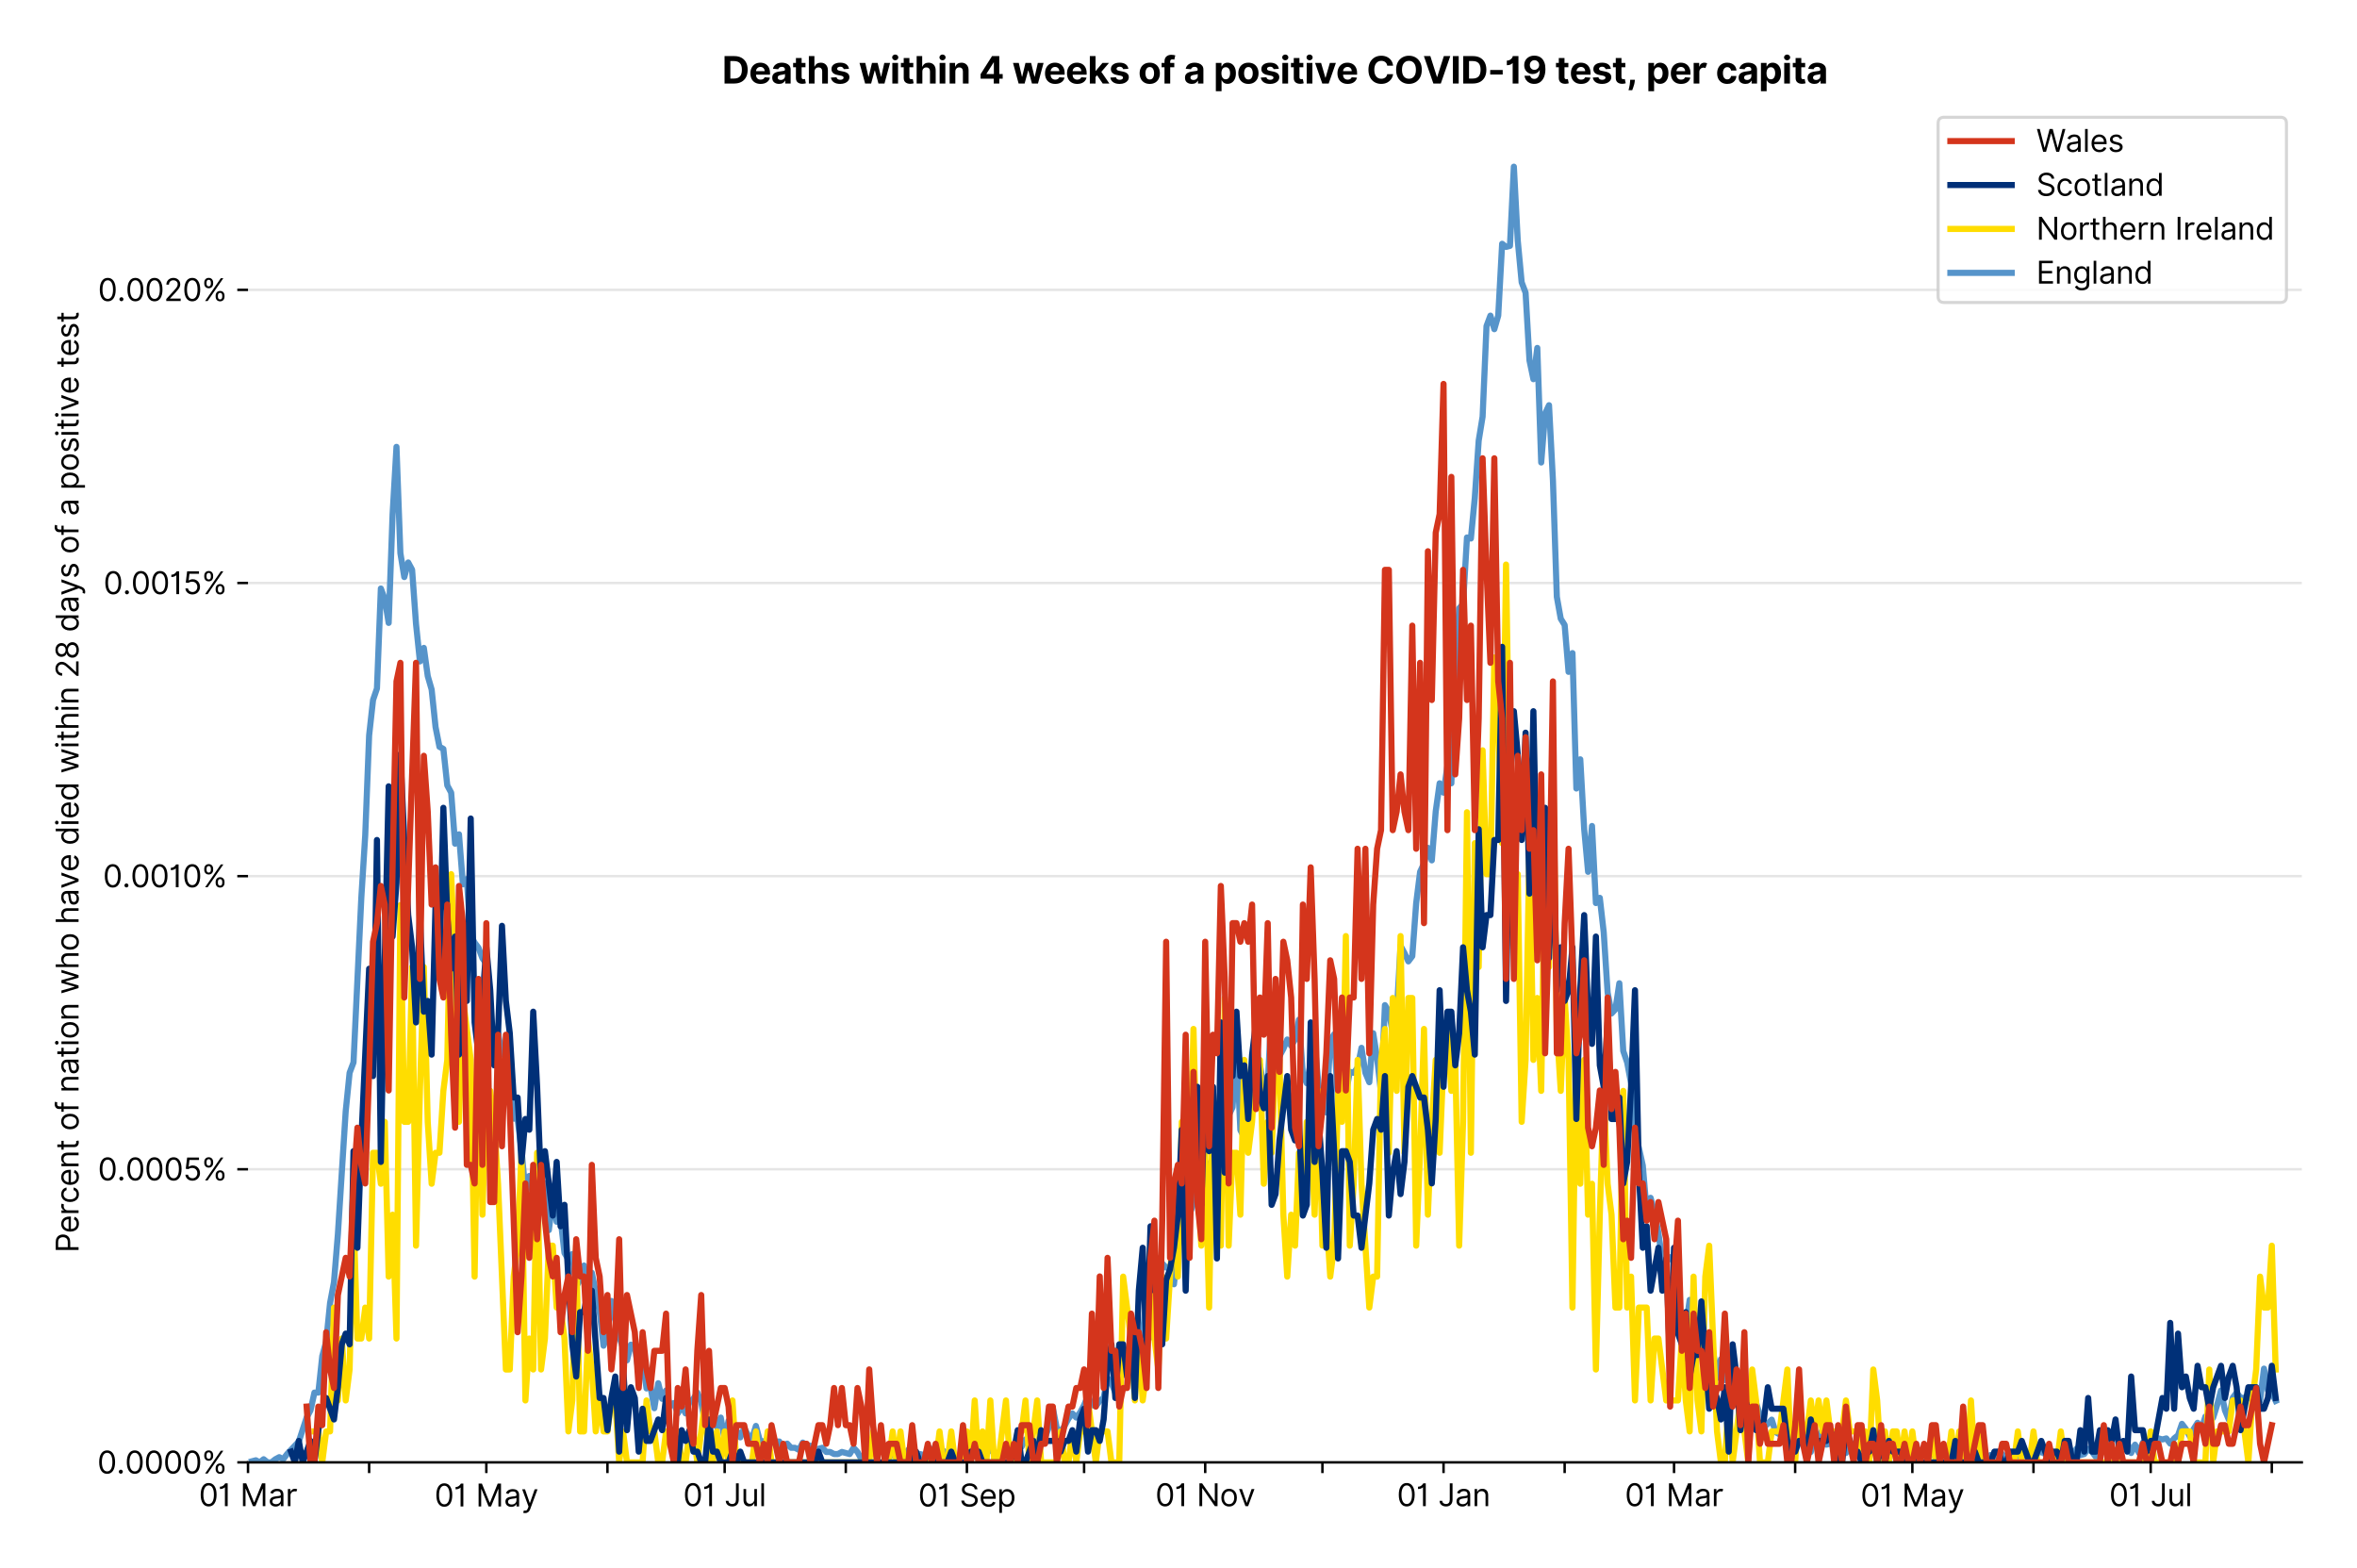 <?xml version="1.0" encoding="utf-8" standalone="no"?>
<!DOCTYPE svg PUBLIC "-//W3C//DTD SVG 1.1//EN"
  "http://www.w3.org/Graphics/SVG/1.1/DTD/svg11.dtd">
<svg version="1.1" viewBox="0 0 768.462 511.234" xmlns="http://www.w3.org/2000/svg" xmlns:xlink="http://www.w3.org/1999/xlink">
 <defs>
  <style type="text/css">*{stroke-linecap:butt;stroke-linejoin:round;}</style>
 </defs>
 <g id="figure_1">
  <g id="patch_1">
   <path d="M 0 511.234 
L 768.462 511.234 
L 768.462 0 
L 0 0 
z
" style="fill:#ffffff;"/>
  </g>
  <g id="axes_1">
   <g id="patch_2">
    <path d="M 80.862 476.745 
L 750.462 476.745 
L 750.462 33.225 
L 80.862 33.225 
z
" style="fill:#ffffff;"/>
   </g>
   <g id="matplotlib.axis_1">
    <g id="xtick_1">
     <g id="line2d_1">
      <defs>
       <path d="M 0 0 
L 0 3.5 
" id="md773d62243" style="stroke:#000000;stroke-width:0.8;"/>
      </defs>
      <g>
       <use style="stroke:#000000;stroke-width:0.8;" x="80.862" xlink:href="#md773d62243" y="476.745"/>
      </g>
     </g>
     <g id="text_1">
      <!-- 01 Mar -->
      <g transform="translate(64.826 491.018)scale(0.1 -0.1)">
       <defs>
        <path d="M 2000 -64 
Q 1230 -64 806 561 
Q 382 1186 382 2327 
Q 382 3459 809 4088 
Q 1236 4718 2000 4718 
Q 2764 4718 3191 4088 
Q 3618 3459 3618 2327 
Q 3618 1186 3194 561 
Q 2771 -64 2000 -64 
z
M 2000 436 
Q 2509 436 2791 927 
Q 3073 1418 3073 2327 
Q 3073 3234 2789 3730 
Q 2505 4227 2000 4227 
Q 1496 4227 1211 3730 
Q 927 3234 927 2327 
Q 927 1418 1210 927 
Q 1493 436 2000 436 
z
" id="Inter-Regular-30" transform="scale(0.016)"/>
        <path d="M 1973 4655 
L 1973 0 
L 1409 0 
L 1409 3836 
L 1373 3836 
Q 1341 3773 1209 3692 
Q 1077 3611 868 3551 
Q 659 3491 391 3491 
L 391 3964 
Q 661 3964 859 4061 
Q 1057 4159 1190 4291 
Q 1323 4423 1392 4529 
Q 1461 4636 1473 4655 
L 1973 4655 
z
" id="Inter-Regular-31" transform="scale(0.016)"/>
        <path id="Inter-Regular-20" transform="scale(0.016)"/>
        <path d="M 564 4655 
L 1236 4655 
L 2818 791 
L 2873 791 
L 4455 4655 
L 5127 4655 
L 5127 0 
L 4600 0 
L 4600 3536 
L 4555 3536 
L 3100 0 
L 2591 0 
L 1136 3536 
L 1091 3536 
L 1091 0 
L 564 0 
L 564 4655 
z
" id="Inter-Regular-4d" transform="scale(0.016)"/>
        <path d="M 1518 -82 
Q 1186 -82 916 44 
Q 646 170 486 410 
Q 327 650 327 991 
Q 327 1291 445 1478 
Q 564 1666 761 1773 
Q 959 1880 1199 1933 
Q 1439 1986 1682 2018 
Q 2000 2059 2199 2080 
Q 2398 2102 2490 2154 
Q 2582 2207 2582 2336 
L 2582 2355 
Q 2582 2691 2399 2877 
Q 2216 3064 1846 3064 
Q 1461 3064 1243 2895 
Q 1025 2727 936 2536 
L 427 2718 
Q 564 3036 792 3214 
Q 1021 3393 1292 3464 
Q 1564 3536 1827 3536 
Q 1996 3536 2215 3496 
Q 2434 3457 2640 3334 
Q 2846 3211 2982 2963 
Q 3118 2716 3118 2300 
L 3118 0 
L 2582 0 
L 2582 473 
L 2555 473 
Q 2500 359 2373 229 
Q 2246 100 2034 9 
Q 1823 -82 1518 -82 
z
M 1600 400 
Q 1918 400 2137 525 
Q 2357 650 2469 847 
Q 2582 1045 2582 1264 
L 2582 1755 
Q 2548 1714 2433 1681 
Q 2318 1648 2169 1624 
Q 2021 1600 1881 1583 
Q 1741 1566 1655 1555 
Q 1446 1527 1265 1467 
Q 1084 1407 974 1287 
Q 864 1168 864 964 
Q 864 684 1072 542 
Q 1280 400 1600 400 
z
" id="Inter-Regular-61" transform="scale(0.016)"/>
        <path d="M 491 0 
L 491 3491 
L 1009 3491 
L 1009 2964 
L 1046 2964 
Q 1139 3223 1389 3384 
Q 1639 3545 1955 3545 
Q 2100 3545 2209 3511 
Q 2318 3477 2400 3418 
L 2218 2964 
Q 2161 2993 2085 3010 
Q 2009 3027 1909 3027 
Q 1527 3027 1277 2794 
Q 1027 2561 1027 2209 
L 1027 0 
L 491 0 
z
" id="Inter-Regular-72" transform="scale(0.016)"/>
       </defs>
       <use xlink:href="#Inter-Regular-30"/>
       <use x="62.5" xlink:href="#Inter-Regular-31"/>
       <use x="106.676" xlink:href="#Inter-Regular-20"/>
       <use x="134.801" xlink:href="#Inter-Regular-4d"/>
       <use x="225.994" xlink:href="#Inter-Regular-61"/>
       <use x="282.386" xlink:href="#Inter-Regular-72"/>
      </g>
     </g>
    </g>
    <g id="xtick_2">
     <g id="line2d_2">
      <g>
       <use style="stroke:#000000;stroke-width:0.8;" x="120.35" xlink:href="#md773d62243" y="476.745"/>
      </g>
     </g>
    </g>
    <g id="xtick_3">
     <g id="line2d_3">
      <g>
       <use style="stroke:#000000;stroke-width:0.8;" x="158.563" xlink:href="#md773d62243" y="476.745"/>
      </g>
     </g>
     <g id="text_2">
      <!-- 01 May -->
      <g transform="translate(141.66 491.117)scale(0.1 -0.1)">
       <defs>
        <path d="M 818 -1355 
Q 682 -1355 575 -1333 
Q 468 -1311 427 -1291 
L 564 -818 
Q 857 -893 1053 -814 
Q 1250 -736 1391 -345 
L 1509 -18 
L 218 3491 
L 800 3491 
L 1764 709 
L 1800 709 
L 2764 3491 
L 3346 3491 
L 1846 -564 
Q 1550 -1355 818 -1355 
z
" id="Inter-Regular-79" transform="scale(0.016)"/>
       </defs>
       <use xlink:href="#Inter-Regular-30"/>
       <use x="62.5" xlink:href="#Inter-Regular-31"/>
       <use x="106.676" xlink:href="#Inter-Regular-20"/>
       <use x="134.801" xlink:href="#Inter-Regular-4d"/>
       <use x="225.994" xlink:href="#Inter-Regular-61"/>
       <use x="282.386" xlink:href="#Inter-Regular-79"/>
      </g>
     </g>
    </g>
    <g id="xtick_4">
     <g id="line2d_4">
      <g>
       <use style="stroke:#000000;stroke-width:0.8;" x="198.051" xlink:href="#md773d62243" y="476.745"/>
      </g>
     </g>
    </g>
    <g id="xtick_5">
     <g id="line2d_5">
      <g>
       <use style="stroke:#000000;stroke-width:0.8;" x="236.264" xlink:href="#md773d62243" y="476.745"/>
      </g>
     </g>
     <g id="text_3">
      <!-- 01 Jul -->
      <g transform="translate(222.721 491.018)scale(0.1 -0.1)">
       <defs>
        <path d="M 2346 4655 
L 2909 4655 
L 2909 1327 
Q 2909 657 2549 296 
Q 2189 -64 1582 -64 
Q 1200 -64 902 76 
Q 605 216 434 475 
Q 264 734 264 1091 
L 818 1091 
Q 818 795 1034 615 
Q 1250 436 1582 436 
Q 1948 436 2147 664 
Q 2346 893 2346 1327 
L 2346 4655 
z
" id="Inter-Regular-4a" transform="scale(0.016)"/>
        <path d="M 2691 1427 
L 2691 3491 
L 3227 3491 
L 3227 0 
L 2691 0 
L 2691 591 
L 2655 591 
Q 2532 325 2273 140 
Q 2014 -45 1618 -45 
Q 1127 -45 809 280 
Q 491 605 491 1273 
L 491 3491 
L 1027 3491 
L 1027 1309 
Q 1027 927 1242 700 
Q 1457 473 1791 473 
Q 1991 473 2199 575 
Q 2407 677 2549 888 
Q 2691 1100 2691 1427 
z
" id="Inter-Regular-75" transform="scale(0.016)"/>
        <path d="M 1027 4655 
L 1027 0 
L 491 0 
L 491 4655 
L 1027 4655 
z
" id="Inter-Regular-6c" transform="scale(0.016)"/>
       </defs>
       <use xlink:href="#Inter-Regular-30"/>
       <use x="62.5" xlink:href="#Inter-Regular-31"/>
       <use x="106.676" xlink:href="#Inter-Regular-20"/>
       <use x="134.801" xlink:href="#Inter-Regular-4a"/>
       <use x="189.063" xlink:href="#Inter-Regular-75"/>
       <use x="247.159" xlink:href="#Inter-Regular-6c"/>
      </g>
     </g>
    </g>
    <g id="xtick_6">
     <g id="line2d_6">
      <g>
       <use style="stroke:#000000;stroke-width:0.8;" x="275.752" xlink:href="#md773d62243" y="476.745"/>
      </g>
     </g>
    </g>
    <g id="xtick_7">
     <g id="line2d_7">
      <g>
       <use style="stroke:#000000;stroke-width:0.8;" x="315.239" xlink:href="#md773d62243" y="476.745"/>
      </g>
     </g>
     <g id="text_4">
      <!-- 01 Sep -->
      <g transform="translate(299.352 491.117)scale(0.1 -0.1)">
       <defs>
        <path d="M 3109 3491 
Q 3068 3836 2777 4027 
Q 2486 4218 2064 4218 
Q 1600 4218 1318 3999 
Q 1036 3780 1036 3445 
Q 1036 3195 1189 3042 
Q 1343 2889 1553 2803 
Q 1764 2718 1936 2673 
L 2409 2545 
Q 2591 2498 2815 2414 
Q 3039 2330 3244 2185 
Q 3450 2041 3584 1816 
Q 3718 1591 3718 1264 
Q 3718 886 3521 581 
Q 3325 277 2949 97 
Q 2573 -82 2036 -82 
Q 1286 -82 845 272 
Q 405 627 364 1200 
L 946 1200 
Q 968 936 1124 764 
Q 1280 593 1519 510 
Q 1759 427 2036 427 
Q 2359 427 2616 533 
Q 2873 639 3023 828 
Q 3173 1018 3173 1273 
Q 3173 1505 3043 1650 
Q 2914 1795 2702 1886 
Q 2491 1977 2246 2045 
L 1673 2209 
Q 1127 2366 809 2657 
Q 491 2948 491 3418 
Q 491 3809 703 4101 
Q 916 4393 1276 4555 
Q 1636 4718 2082 4718 
Q 2532 4718 2882 4558 
Q 3232 4398 3437 4120 
Q 3643 3843 3655 3491 
L 3109 3491 
z
" id="Inter-Regular-53" transform="scale(0.016)"/>
        <path d="M 1955 -73 
Q 1450 -73 1085 151 
Q 721 375 524 778 
Q 327 1182 327 1718 
Q 327 2255 524 2665 
Q 721 3075 1074 3305 
Q 1427 3536 1900 3536 
Q 2173 3536 2439 3445 
Q 2705 3355 2923 3151 
Q 3141 2948 3270 2614 
Q 3400 2280 3400 1791 
L 3400 1564 
L 866 1564 
Q 884 1005 1183 707 
Q 1482 409 1955 409 
Q 2271 409 2498 545 
Q 2725 682 2827 955 
L 3346 809 
Q 3223 414 2854 170 
Q 2486 -73 1955 -73 
z
M 866 2027 
L 2855 2027 
Q 2855 2470 2595 2762 
Q 2336 3055 1900 3055 
Q 1593 3055 1368 2911 
Q 1143 2768 1013 2533 
Q 884 2298 866 2027 
z
" id="Inter-Regular-65" transform="scale(0.016)"/>
        <path d="M 491 -1309 
L 491 3491 
L 1009 3491 
L 1009 2936 
L 1073 2936 
Q 1132 3027 1237 3169 
Q 1343 3311 1542 3423 
Q 1741 3536 2082 3536 
Q 2523 3536 2859 3315 
Q 3196 3095 3384 2690 
Q 3573 2286 3573 1736 
Q 3573 1182 3384 776 
Q 3196 370 2861 148 
Q 2527 -73 2091 -73 
Q 1755 -73 1552 39 
Q 1350 152 1241 296 
Q 1132 441 1073 536 
L 1027 536 
L 1027 -1309 
L 491 -1309 
z
M 1018 1745 
Q 1018 1152 1276 780 
Q 1534 409 2018 409 
Q 2355 409 2581 587 
Q 2807 766 2921 1069 
Q 3036 1373 3036 1745 
Q 3036 2114 2923 2410 
Q 2811 2707 2585 2881 
Q 2359 3055 2018 3055 
Q 1527 3055 1272 2693 
Q 1018 2332 1018 1745 
z
" id="Inter-Regular-70" transform="scale(0.016)"/>
       </defs>
       <use xlink:href="#Inter-Regular-30"/>
       <use x="62.5" xlink:href="#Inter-Regular-31"/>
       <use x="106.676" xlink:href="#Inter-Regular-20"/>
       <use x="134.801" xlink:href="#Inter-Regular-53"/>
       <use x="198.58" xlink:href="#Inter-Regular-65"/>
       <use x="256.818" xlink:href="#Inter-Regular-70"/>
      </g>
     </g>
    </g>
    <g id="xtick_8">
     <g id="line2d_8">
      <g>
       <use style="stroke:#000000;stroke-width:0.8;" x="353.453" xlink:href="#md773d62243" y="476.745"/>
      </g>
     </g>
    </g>
    <g id="xtick_9">
     <g id="line2d_9">
      <g>
       <use style="stroke:#000000;stroke-width:0.8;" x="392.94" xlink:href="#md773d62243" y="476.745"/>
      </g>
     </g>
     <g id="text_5">
      <!-- 01 Nov -->
      <g transform="translate(376.669 491.018)scale(0.1 -0.1)">
       <defs>
        <path d="M 4255 4655 
L 4255 0 
L 3709 0 
L 1173 3655 
L 1127 3655 
L 1127 0 
L 564 0 
L 564 4655 
L 1109 4655 
L 3655 991 
L 3700 991 
L 3700 4655 
L 4255 4655 
z
" id="Inter-Regular-4e" transform="scale(0.016)"/>
        <path d="M 1909 -73 
Q 1436 -73 1080 152 
Q 725 377 526 781 
Q 327 1186 327 1727 
Q 327 2273 526 2679 
Q 725 3086 1080 3311 
Q 1436 3536 1909 3536 
Q 2382 3536 2737 3311 
Q 3093 3086 3292 2679 
Q 3491 2273 3491 1727 
Q 3491 1186 3292 781 
Q 3093 377 2737 152 
Q 2382 -73 1909 -73 
z
M 1909 409 
Q 2268 409 2500 593 
Q 2732 777 2843 1077 
Q 2955 1377 2955 1727 
Q 2955 2077 2843 2379 
Q 2732 2682 2500 2868 
Q 2268 3055 1909 3055 
Q 1550 3055 1318 2868 
Q 1086 2682 975 2379 
Q 864 2077 864 1727 
Q 864 1377 975 1077 
Q 1086 777 1318 593 
Q 1550 409 1909 409 
z
" id="Inter-Regular-6f" transform="scale(0.016)"/>
        <path d="M 3346 3491 
L 2055 0 
L 1509 0 
L 218 3491 
L 800 3491 
L 1764 709 
L 1800 709 
L 2764 3491 
L 3346 3491 
z
" id="Inter-Regular-76" transform="scale(0.016)"/>
       </defs>
       <use xlink:href="#Inter-Regular-30"/>
       <use x="62.5" xlink:href="#Inter-Regular-31"/>
       <use x="106.676" xlink:href="#Inter-Regular-20"/>
       <use x="134.801" xlink:href="#Inter-Regular-4e"/>
       <use x="210.085" xlink:href="#Inter-Regular-6f"/>
       <use x="269.744" xlink:href="#Inter-Regular-76"/>
      </g>
     </g>
    </g>
    <g id="xtick_10">
     <g id="line2d_10">
      <g>
       <use style="stroke:#000000;stroke-width:0.8;" x="431.154" xlink:href="#md773d62243" y="476.745"/>
      </g>
     </g>
    </g>
    <g id="xtick_11">
     <g id="line2d_11">
      <g>
       <use style="stroke:#000000;stroke-width:0.8;" x="470.641" xlink:href="#md773d62243" y="476.745"/>
      </g>
     </g>
     <g id="text_6">
      <!-- 01 Jan -->
      <g transform="translate(455.442 491.018)scale(0.1 -0.1)">
       <defs>
        <path d="M 1027 2100 
L 1027 0 
L 491 0 
L 491 3491 
L 1009 3491 
L 1009 2945 
L 1055 2945 
Q 1177 3211 1427 3373 
Q 1677 3536 2073 3536 
Q 2602 3536 2928 3211 
Q 3255 2886 3255 2218 
L 3255 0 
L 2718 0 
L 2718 2182 
Q 2718 2593 2504 2824 
Q 2291 3055 1918 3055 
Q 1534 3055 1280 2806 
Q 1027 2557 1027 2100 
z
" id="Inter-Regular-6e" transform="scale(0.016)"/>
       </defs>
       <use xlink:href="#Inter-Regular-30"/>
       <use x="62.5" xlink:href="#Inter-Regular-31"/>
       <use x="106.676" xlink:href="#Inter-Regular-20"/>
       <use x="134.801" xlink:href="#Inter-Regular-4a"/>
       <use x="189.063" xlink:href="#Inter-Regular-61"/>
       <use x="245.455" xlink:href="#Inter-Regular-6e"/>
      </g>
     </g>
    </g>
    <g id="xtick_12">
     <g id="line2d_12">
      <g>
       <use style="stroke:#000000;stroke-width:0.8;" x="510.128" xlink:href="#md773d62243" y="476.745"/>
      </g>
     </g>
    </g>
    <g id="xtick_13">
     <g id="line2d_13">
      <g>
       <use style="stroke:#000000;stroke-width:0.8;" x="545.794" xlink:href="#md773d62243" y="476.745"/>
      </g>
     </g>
     <g id="text_7">
      <!-- 01 Mar -->
      <g transform="translate(529.758 491.018)scale(0.1 -0.1)">
       <use xlink:href="#Inter-Regular-30"/>
       <use x="62.5" xlink:href="#Inter-Regular-31"/>
       <use x="106.676" xlink:href="#Inter-Regular-20"/>
       <use x="134.801" xlink:href="#Inter-Regular-4d"/>
       <use x="225.994" xlink:href="#Inter-Regular-61"/>
       <use x="282.386" xlink:href="#Inter-Regular-72"/>
      </g>
     </g>
    </g>
    <g id="xtick_14">
     <g id="line2d_14">
      <g>
       <use style="stroke:#000000;stroke-width:0.8;" x="585.282" xlink:href="#md773d62243" y="476.745"/>
      </g>
     </g>
    </g>
    <g id="xtick_15">
     <g id="line2d_15">
      <g>
       <use style="stroke:#000000;stroke-width:0.8;" x="623.495" xlink:href="#md773d62243" y="476.745"/>
      </g>
     </g>
     <g id="text_8">
      <!-- 01 May -->
      <g transform="translate(606.592 491.117)scale(0.1 -0.1)">
       <use xlink:href="#Inter-Regular-30"/>
       <use x="62.5" xlink:href="#Inter-Regular-31"/>
       <use x="106.676" xlink:href="#Inter-Regular-20"/>
       <use x="134.801" xlink:href="#Inter-Regular-4d"/>
       <use x="225.994" xlink:href="#Inter-Regular-61"/>
       <use x="282.386" xlink:href="#Inter-Regular-79"/>
      </g>
     </g>
    </g>
    <g id="xtick_16">
     <g id="line2d_16">
      <g>
       <use style="stroke:#000000;stroke-width:0.8;" x="662.983" xlink:href="#md773d62243" y="476.745"/>
      </g>
     </g>
    </g>
    <g id="xtick_17">
     <g id="line2d_17">
      <g>
       <use style="stroke:#000000;stroke-width:0.8;" x="701.196" xlink:href="#md773d62243" y="476.745"/>
      </g>
     </g>
     <g id="text_9">
      <!-- 01 Jul -->
      <g transform="translate(687.653 491.018)scale(0.1 -0.1)">
       <use xlink:href="#Inter-Regular-30"/>
       <use x="62.5" xlink:href="#Inter-Regular-31"/>
       <use x="106.676" xlink:href="#Inter-Regular-20"/>
       <use x="134.801" xlink:href="#Inter-Regular-4a"/>
       <use x="189.063" xlink:href="#Inter-Regular-75"/>
       <use x="247.159" xlink:href="#Inter-Regular-6c"/>
      </g>
     </g>
    </g>
    <g id="xtick_18">
     <g id="line2d_18">
      <g>
       <use style="stroke:#000000;stroke-width:0.8;" x="740.684" xlink:href="#md773d62243" y="476.745"/>
      </g>
     </g>
    </g>
   </g>
   <g id="matplotlib.axis_2">
    <g id="ytick_1">
     <g id="line2d_19">
      <path clip-path="url(#p29aeed436b)" d="M 80.862 476.745 
L 750.462 476.745 
" style="fill:none;stroke:#e5e5e5;stroke-linecap:square;stroke-width:0.8;"/>
     </g>
     <g id="line2d_20">
      <defs>
       <path d="M 0 0 
L -3.5 0 
" id="mffe0f69be5" style="stroke:#000000;stroke-width:0.8;"/>
      </defs>
      <g>
       <use style="stroke:#000000;stroke-width:0.8;" x="80.862" xlink:href="#mffe0f69be5" y="476.745"/>
      </g>
     </g>
     <g id="text_10">
      <!-- 0.0000% -->
      <g transform="translate(31.731 480.382)scale(0.1 -0.1)">
       <defs>
        <path d="M 882 -36 
Q 714 -36 593 84 
Q 473 205 473 373 
Q 473 541 593 661 
Q 714 782 882 782 
Q 1050 782 1170 661 
Q 1291 541 1291 373 
Q 1291 205 1170 84 
Q 1050 -36 882 -36 
z
" id="Inter-Regular-2e" transform="scale(0.016)"/>
        <path d="M 2855 873 
L 2855 1118 
Q 2855 1373 2960 1585 
Q 3066 1798 3269 1926 
Q 3473 2055 3764 2055 
Q 4059 2055 4259 1926 
Q 4459 1798 4561 1585 
Q 4664 1373 4664 1118 
L 4664 873 
Q 4664 618 4560 405 
Q 4457 193 4256 64 
Q 4055 -64 3764 -64 
Q 3468 -64 3266 64 
Q 3064 193 2959 405 
Q 2855 618 2855 873 
z
M 536 3536 
L 536 3782 
Q 536 4036 642 4248 
Q 748 4461 951 4589 
Q 1155 4718 1446 4718 
Q 1741 4718 1941 4589 
Q 2141 4461 2243 4248 
Q 2346 4036 2346 3782 
L 2346 3536 
Q 2346 3282 2242 3069 
Q 2139 2857 1937 2728 
Q 1736 2600 1446 2600 
Q 1150 2600 948 2728 
Q 746 2857 641 3069 
Q 536 3282 536 3536 
z
M 709 0 
L 3909 4655 
L 4427 4655 
L 1227 0 
L 709 0 
z
M 3318 1118 
L 3318 873 
Q 3318 661 3418 494 
Q 3518 327 3764 327 
Q 4002 327 4101 494 
Q 4200 661 4200 873 
L 4200 1118 
Q 4200 1330 4104 1497 
Q 4009 1664 3764 1664 
Q 3525 1664 3421 1497 
Q 3318 1330 3318 1118 
z
M 1000 3782 
L 1000 3536 
Q 1000 3325 1100 3158 
Q 1200 2991 1446 2991 
Q 1684 2991 1783 3158 
Q 1882 3325 1882 3536 
L 1882 3782 
Q 1882 3993 1786 4160 
Q 1691 4327 1446 4327 
Q 1207 4327 1103 4160 
Q 1000 3993 1000 3782 
z
" id="Inter-Regular-25" transform="scale(0.016)"/>
       </defs>
       <use xlink:href="#Inter-Regular-30"/>
       <use x="62.5" xlink:href="#Inter-Regular-2e"/>
       <use x="90.057" xlink:href="#Inter-Regular-30"/>
       <use x="152.557" xlink:href="#Inter-Regular-30"/>
       <use x="215.057" xlink:href="#Inter-Regular-30"/>
       <use x="277.557" xlink:href="#Inter-Regular-30"/>
       <use x="340.057" xlink:href="#Inter-Regular-25"/>
      </g>
     </g>
    </g>
    <g id="ytick_2">
     <g id="line2d_21">
      <path clip-path="url(#p29aeed436b)" d="M 80.862 381.184 
L 750.462 381.184 
" style="fill:none;stroke:#e5e5e5;stroke-linecap:square;stroke-width:0.8;"/>
     </g>
     <g id="line2d_22">
      <g>
       <use style="stroke:#000000;stroke-width:0.8;" x="80.862" xlink:href="#mffe0f69be5" y="381.184"/>
      </g>
     </g>
     <g id="text_11">
      <!-- 0.0005% -->
      <g transform="translate(31.902 384.821)scale(0.1 -0.1)">
       <defs>
        <path d="M 1936 -64 
Q 1536 -64 1216 95 
Q 896 255 702 532 
Q 509 809 491 1164 
L 1036 1164 
Q 1068 848 1324 642 
Q 1580 436 1936 436 
Q 2223 436 2447 570 
Q 2671 705 2799 940 
Q 2927 1175 2927 1473 
Q 2927 1777 2794 2017 
Q 2661 2257 2429 2395 
Q 2198 2534 1900 2536 
Q 1686 2539 1461 2472 
Q 1236 2405 1091 2300 
L 564 2364 
L 846 4655 
L 3264 4655 
L 3264 4155 
L 1318 4155 
L 1155 2782 
L 1182 2782 
Q 1325 2895 1541 2970 
Q 1757 3045 1991 3045 
Q 2418 3045 2753 2842 
Q 3089 2639 3281 2286 
Q 3473 1934 3473 1482 
Q 3473 1036 3274 687 
Q 3075 339 2727 137 
Q 2380 -64 1936 -64 
z
" id="Inter-Regular-35" transform="scale(0.016)"/>
       </defs>
       <use xlink:href="#Inter-Regular-30"/>
       <use x="62.5" xlink:href="#Inter-Regular-2e"/>
       <use x="90.057" xlink:href="#Inter-Regular-30"/>
       <use x="152.557" xlink:href="#Inter-Regular-30"/>
       <use x="215.057" xlink:href="#Inter-Regular-30"/>
       <use x="277.557" xlink:href="#Inter-Regular-35"/>
       <use x="338.352" xlink:href="#Inter-Regular-25"/>
      </g>
     </g>
    </g>
    <g id="ytick_3">
     <g id="line2d_23">
      <path clip-path="url(#p29aeed436b)" d="M 80.862 285.623 
L 750.462 285.623 
" style="fill:none;stroke:#e5e5e5;stroke-linecap:square;stroke-width:0.8;"/>
     </g>
     <g id="line2d_24">
      <g>
       <use style="stroke:#000000;stroke-width:0.8;" x="80.862" xlink:href="#mffe0f69be5" y="285.623"/>
      </g>
     </g>
     <g id="text_12">
      <!-- 0.0010% -->
      <g transform="translate(33.564 289.259)scale(0.1 -0.1)">
       <use xlink:href="#Inter-Regular-30"/>
       <use x="62.5" xlink:href="#Inter-Regular-2e"/>
       <use x="90.057" xlink:href="#Inter-Regular-30"/>
       <use x="152.557" xlink:href="#Inter-Regular-30"/>
       <use x="215.057" xlink:href="#Inter-Regular-31"/>
       <use x="259.233" xlink:href="#Inter-Regular-30"/>
       <use x="321.733" xlink:href="#Inter-Regular-25"/>
      </g>
     </g>
    </g>
    <g id="ytick_4">
     <g id="line2d_25">
      <path clip-path="url(#p29aeed436b)" d="M 80.862 190.062 
L 750.462 190.062 
" style="fill:none;stroke:#e5e5e5;stroke-linecap:square;stroke-width:0.8;"/>
     </g>
     <g id="line2d_26">
      <g>
       <use style="stroke:#000000;stroke-width:0.8;" x="80.862" xlink:href="#mffe0f69be5" y="190.062"/>
      </g>
     </g>
     <g id="text_13">
      <!-- 0.0015% -->
      <g transform="translate(33.734 193.698)scale(0.1 -0.1)">
       <use xlink:href="#Inter-Regular-30"/>
       <use x="62.5" xlink:href="#Inter-Regular-2e"/>
       <use x="90.057" xlink:href="#Inter-Regular-30"/>
       <use x="152.557" xlink:href="#Inter-Regular-30"/>
       <use x="215.057" xlink:href="#Inter-Regular-31"/>
       <use x="259.233" xlink:href="#Inter-Regular-35"/>
       <use x="320.028" xlink:href="#Inter-Regular-25"/>
      </g>
     </g>
    </g>
    <g id="ytick_5">
     <g id="line2d_27">
      <path clip-path="url(#p29aeed436b)" d="M 80.862 94.5 
L 750.462 94.5 
" style="fill:none;stroke:#e5e5e5;stroke-linecap:square;stroke-width:0.8;"/>
     </g>
     <g id="line2d_28">
      <g>
       <use style="stroke:#000000;stroke-width:0.8;" x="80.862" xlink:href="#mffe0f69be5" y="94.5"/>
      </g>
     </g>
     <g id="text_14">
      <!-- 0.0020% -->
      <g transform="translate(31.93 98.137)scale(0.1 -0.1)">
       <defs>
        <path d="M 482 0 
L 482 409 
L 2018 2091 
Q 2289 2386 2464 2605 
Q 2639 2825 2724 3019 
Q 2809 3214 2809 3427 
Q 2809 3795 2553 4011 
Q 2298 4227 1918 4227 
Q 1514 4227 1275 3985 
Q 1036 3743 1036 3345 
L 500 3345 
Q 500 3755 688 4064 
Q 877 4373 1203 4545 
Q 1530 4718 1936 4718 
Q 2346 4718 2661 4545 
Q 2977 4373 3156 4079 
Q 3336 3786 3336 3427 
Q 3336 3170 3244 2926 
Q 3152 2682 2926 2383 
Q 2700 2084 2300 1655 
L 1255 536 
L 1255 500 
L 3418 500 
L 3418 0 
L 482 0 
z
" id="Inter-Regular-32" transform="scale(0.016)"/>
       </defs>
       <use xlink:href="#Inter-Regular-30"/>
       <use x="62.5" xlink:href="#Inter-Regular-2e"/>
       <use x="90.057" xlink:href="#Inter-Regular-30"/>
       <use x="152.557" xlink:href="#Inter-Regular-30"/>
       <use x="215.057" xlink:href="#Inter-Regular-32"/>
       <use x="275.568" xlink:href="#Inter-Regular-30"/>
       <use x="338.068" xlink:href="#Inter-Regular-25"/>
      </g>
     </g>
    </g>
    <g id="text_15">
     <!-- Percent of nation who have died within 28 days of a positive test -->
     <g transform="translate(25.614 408.396)rotate(-90)scale(0.1 -0.1)">
      <defs>
       <path d="M 564 0 
L 564 4655 
L 2136 4655 
Q 2684 4655 3033 4458 
Q 3382 4261 3550 3927 
Q 3718 3593 3718 3182 
Q 3718 2770 3551 2434 
Q 3384 2098 3036 1899 
Q 2689 1700 2146 1700 
L 1127 1700 
L 1127 0 
L 564 0 
z
M 1127 2200 
L 2127 2200 
Q 2689 2200 2926 2482 
Q 3164 2764 3164 3182 
Q 3164 3602 2925 3878 
Q 2686 4155 2118 4155 
L 1127 4155 
L 1127 2200 
z
" id="Inter-Regular-50" transform="scale(0.016)"/>
       <path d="M 1909 -73 
Q 1418 -73 1063 159 
Q 709 391 518 798 
Q 327 1205 327 1727 
Q 327 2259 524 2667 
Q 721 3075 1074 3305 
Q 1427 3536 1900 3536 
Q 2268 3536 2563 3400 
Q 2859 3264 3047 3018 
Q 3236 2773 3282 2445 
L 2746 2445 
Q 2684 2684 2474 2869 
Q 2264 3055 1909 3055 
Q 1439 3055 1151 2697 
Q 864 2339 864 1745 
Q 864 1139 1148 774 
Q 1432 409 1909 409 
Q 2223 409 2447 570 
Q 2671 732 2746 1018 
L 3282 1018 
Q 3236 709 3058 462 
Q 2880 216 2588 71 
Q 2296 -73 1909 -73 
z
" id="Inter-Regular-63" transform="scale(0.016)"/>
       <path d="M 2009 3491 
L 2009 3036 
L 1264 3036 
L 1264 1000 
Q 1264 773 1331 660 
Q 1398 548 1503 510 
Q 1609 473 1727 473 
Q 1816 473 1873 483 
Q 1930 493 1964 500 
L 2073 18 
Q 2018 -2 1920 -23 
Q 1823 -45 1673 -45 
Q 1446 -45 1228 52 
Q 1011 150 869 350 
Q 727 550 727 855 
L 727 3036 
L 200 3036 
L 200 3491 
L 727 3491 
L 727 4327 
L 1264 4327 
L 1264 3491 
L 2009 3491 
z
" id="Inter-Regular-74" transform="scale(0.016)"/>
       <path d="M 2046 3491 
L 2046 3036 
L 1264 3036 
L 1264 0 
L 727 0 
L 727 3036 
L 164 3036 
L 164 3491 
L 727 3491 
L 727 3973 
Q 727 4273 868 4473 
Q 1009 4673 1234 4773 
Q 1459 4873 1709 4873 
Q 1907 4873 2032 4841 
Q 2157 4809 2218 4782 
L 2064 4318 
Q 2023 4332 1951 4352 
Q 1880 4373 1764 4373 
Q 1498 4373 1381 4239 
Q 1264 4105 1264 3845 
L 1264 3491 
L 2046 3491 
z
" id="Inter-Regular-66" transform="scale(0.016)"/>
       <path d="M 491 0 
L 491 3491 
L 1027 3491 
L 1027 0 
L 491 0 
z
M 764 4073 
Q 607 4073 494 4179 
Q 382 4286 382 4436 
Q 382 4586 494 4693 
Q 607 4800 764 4800 
Q 921 4800 1033 4693 
Q 1146 4586 1146 4436 
Q 1146 4286 1033 4179 
Q 921 4073 764 4073 
z
" id="Inter-Regular-69" transform="scale(0.016)"/>
       <path d="M 1282 0 
L 218 3491 
L 782 3491 
L 1536 818 
L 1573 818 
L 2318 3491 
L 2891 3491 
L 3627 827 
L 3664 827 
L 4418 3491 
L 4982 3491 
L 3918 0 
L 3391 0 
L 2627 2682 
L 2573 2682 
L 1809 0 
L 1282 0 
z
" id="Inter-Regular-77" transform="scale(0.016)"/>
       <path d="M 1027 2100 
L 1027 0 
L 491 0 
L 491 4655 
L 1027 4655 
L 1027 2945 
L 1073 2945 
Q 1196 3216 1442 3376 
Q 1689 3536 2100 3536 
Q 2636 3536 2963 3213 
Q 3291 2891 3291 2218 
L 3291 0 
L 2755 0 
L 2755 2182 
Q 2755 2598 2540 2826 
Q 2325 3055 1946 3055 
Q 1548 3055 1287 2806 
Q 1027 2557 1027 2100 
z
" id="Inter-Regular-68" transform="scale(0.016)"/>
       <path d="M 1809 -73 
Q 1373 -73 1039 148 
Q 705 370 516 776 
Q 327 1182 327 1736 
Q 327 2286 516 2690 
Q 705 3095 1041 3315 
Q 1377 3536 1818 3536 
Q 2159 3536 2358 3423 
Q 2557 3311 2662 3169 
Q 2768 3027 2827 2936 
L 2873 2936 
L 2873 4655 
L 3409 4655 
L 3409 0 
L 2891 0 
L 2891 536 
L 2827 536 
Q 2768 441 2659 296 
Q 2550 152 2348 39 
Q 2146 -73 1809 -73 
z
M 1882 409 
Q 2366 409 2624 780 
Q 2882 1152 2882 1745 
Q 2882 2332 2627 2693 
Q 2373 3055 1882 3055 
Q 1541 3055 1315 2881 
Q 1089 2707 976 2410 
Q 864 2114 864 1745 
Q 864 1373 978 1069 
Q 1093 766 1319 587 
Q 1546 409 1882 409 
z
" id="Inter-Regular-64" transform="scale(0.016)"/>
       <path d="M 1973 -64 
Q 1505 -64 1147 103 
Q 789 270 589 564 
Q 389 859 391 1236 
Q 389 1532 507 1783 
Q 625 2034 830 2203 
Q 1036 2373 1291 2418 
L 1291 2445 
Q 957 2532 759 2821 
Q 561 3111 564 3482 
Q 561 3836 743 4115 
Q 925 4395 1244 4556 
Q 1564 4718 1973 4718 
Q 2377 4718 2695 4556 
Q 3014 4395 3197 4115 
Q 3380 3836 3382 3482 
Q 3380 3111 3181 2821 
Q 2982 2532 2655 2445 
L 2655 2418 
Q 2907 2373 3109 2203 
Q 3311 2034 3431 1783 
Q 3552 1532 3555 1236 
Q 3552 859 3351 564 
Q 3150 270 2794 103 
Q 2439 -64 1973 -64 
z
M 1973 436 
Q 2446 436 2722 662 
Q 2998 889 3000 1264 
Q 2998 1527 2864 1729 
Q 2730 1932 2499 2048 
Q 2268 2164 1973 2164 
Q 1675 2164 1442 2048 
Q 1209 1932 1076 1729 
Q 943 1527 946 1264 
Q 943 889 1218 662 
Q 1493 436 1973 436 
z
M 1973 2645 
Q 2348 2645 2591 2864 
Q 2834 3084 2836 3445 
Q 2834 3800 2596 4013 
Q 2359 4227 1973 4227 
Q 1582 4227 1344 4013 
Q 1107 3800 1109 3445 
Q 1107 3084 1349 2864 
Q 1591 2645 1973 2645 
z
" id="Inter-Regular-38" transform="scale(0.016)"/>
       <path d="M 2964 2709 
L 2482 2573 
Q 2411 2755 2245 2914 
Q 2080 3073 1727 3073 
Q 1407 3073 1194 2926 
Q 982 2780 982 2555 
Q 982 2355 1127 2239 
Q 1273 2123 1582 2045 
L 2100 1918 
Q 3027 1691 3027 973 
Q 3027 673 2855 436 
Q 2684 200 2377 63 
Q 2071 -73 1664 -73 
Q 1130 -73 780 159 
Q 430 391 336 836 
L 846 964 
Q 989 400 1655 400 
Q 2030 400 2251 560 
Q 2473 720 2473 945 
Q 2473 1316 1955 1436 
L 1373 1573 
Q 893 1686 669 1926 
Q 446 2166 446 2527 
Q 446 2823 613 3050 
Q 780 3277 1069 3406 
Q 1359 3536 1727 3536 
Q 2246 3536 2542 3309 
Q 2839 3082 2964 2709 
z
" id="Inter-Regular-73" transform="scale(0.016)"/>
      </defs>
      <use xlink:href="#Inter-Regular-50"/>
      <use x="63.494" xlink:href="#Inter-Regular-65"/>
      <use x="121.733" xlink:href="#Inter-Regular-72"/>
      <use x="160.085" xlink:href="#Inter-Regular-63"/>
      <use x="215.909" xlink:href="#Inter-Regular-65"/>
      <use x="274.148" xlink:href="#Inter-Regular-6e"/>
      <use x="332.671" xlink:href="#Inter-Regular-74"/>
      <use x="369.034" xlink:href="#Inter-Regular-20"/>
      <use x="397.159" xlink:href="#Inter-Regular-6f"/>
      <use x="456.818" xlink:href="#Inter-Regular-66"/>
      <use x="492.898" xlink:href="#Inter-Regular-20"/>
      <use x="521.023" xlink:href="#Inter-Regular-6e"/>
      <use x="579.546" xlink:href="#Inter-Regular-61"/>
      <use x="635.938" xlink:href="#Inter-Regular-74"/>
      <use x="672.301" xlink:href="#Inter-Regular-69"/>
      <use x="696.023" xlink:href="#Inter-Regular-6f"/>
      <use x="755.682" xlink:href="#Inter-Regular-6e"/>
      <use x="814.205" xlink:href="#Inter-Regular-20"/>
      <use x="842.33" xlink:href="#Inter-Regular-77"/>
      <use x="923.58" xlink:href="#Inter-Regular-68"/>
      <use x="982.671" xlink:href="#Inter-Regular-6f"/>
      <use x="1042.33" xlink:href="#Inter-Regular-20"/>
      <use x="1070.455" xlink:href="#Inter-Regular-68"/>
      <use x="1129.546" xlink:href="#Inter-Regular-61"/>
      <use x="1185.938" xlink:href="#Inter-Regular-76"/>
      <use x="1241.62" xlink:href="#Inter-Regular-65"/>
      <use x="1299.858" xlink:href="#Inter-Regular-20"/>
      <use x="1327.983" xlink:href="#Inter-Regular-64"/>
      <use x="1390.057" xlink:href="#Inter-Regular-69"/>
      <use x="1413.779" xlink:href="#Inter-Regular-65"/>
      <use x="1472.017" xlink:href="#Inter-Regular-64"/>
      <use x="1534.091" xlink:href="#Inter-Regular-20"/>
      <use x="1562.216" xlink:href="#Inter-Regular-77"/>
      <use x="1643.466" xlink:href="#Inter-Regular-69"/>
      <use x="1667.188" xlink:href="#Inter-Regular-74"/>
      <use x="1703.551" xlink:href="#Inter-Regular-68"/>
      <use x="1762.642" xlink:href="#Inter-Regular-69"/>
      <use x="1786.364" xlink:href="#Inter-Regular-6e"/>
      <use x="1844.887" xlink:href="#Inter-Regular-20"/>
      <use x="1873.012" xlink:href="#Inter-Regular-32"/>
      <use x="1933.523" xlink:href="#Inter-Regular-38"/>
      <use x="1995.171" xlink:href="#Inter-Regular-20"/>
      <use x="2023.296" xlink:href="#Inter-Regular-64"/>
      <use x="2085.37" xlink:href="#Inter-Regular-61"/>
      <use x="2141.762" xlink:href="#Inter-Regular-79"/>
      <use x="2197.444" xlink:href="#Inter-Regular-73"/>
      <use x="2249.716" xlink:href="#Inter-Regular-20"/>
      <use x="2277.841" xlink:href="#Inter-Regular-6f"/>
      <use x="2337.5" xlink:href="#Inter-Regular-66"/>
      <use x="2373.58" xlink:href="#Inter-Regular-20"/>
      <use x="2401.705" xlink:href="#Inter-Regular-61"/>
      <use x="2458.097" xlink:href="#Inter-Regular-20"/>
      <use x="2486.222" xlink:href="#Inter-Regular-70"/>
      <use x="2547.16" xlink:href="#Inter-Regular-6f"/>
      <use x="2606.819" xlink:href="#Inter-Regular-73"/>
      <use x="2659.091" xlink:href="#Inter-Regular-69"/>
      <use x="2682.813" xlink:href="#Inter-Regular-74"/>
      <use x="2719.177" xlink:href="#Inter-Regular-69"/>
      <use x="2742.898" xlink:href="#Inter-Regular-76"/>
      <use x="2798.58" xlink:href="#Inter-Regular-65"/>
      <use x="2856.819" xlink:href="#Inter-Regular-20"/>
      <use x="2884.944" xlink:href="#Inter-Regular-74"/>
      <use x="2921.307" xlink:href="#Inter-Regular-65"/>
      <use x="2979.546" xlink:href="#Inter-Regular-73"/>
      <use x="3031.819" xlink:href="#Inter-Regular-74"/>
     </g>
    </g>
   </g>
   <g id="line2d_29">
    <path clip-path="url(#p29aeed436b)" d="M 82.136 476.405 
L 83.41 476.066 
L 84.684 476.745 
L 85.958 475.726 
L 87.231 476.745 
L 88.505 476.745 
L 89.779 475.726 
L 91.053 475.047 
L 92.327 475.726 
L 93.6 474.029 
L 97.422 469.954 
L 99.969 462.144 
L 101.243 459.768 
L 102.517 453.995 
L 103.791 453.995 
L 105.064 442.111 
L 106.338 437.357 
L 107.612 424.794 
L 108.886 418.003 
L 110.16 402.384 
L 112.707 362.317 
L 113.981 349.753 
L 115.255 346.358 
L 117.802 292.709 
L 119.076 272.336 
L 120.35 239.739 
L 121.624 228.195 
L 122.897 224.459 
L 124.171 191.863 
L 125.445 195.258 
L 126.719 203.068 
L 127.993 167.755 
L 129.266 145.684 
L 130.54 180.318 
L 131.814 188.128 
L 133.088 183.374 
L 134.362 185.751 
L 135.635 203.407 
L 136.909 215.631 
L 138.183 211.217 
L 139.457 220.385 
L 140.73 224.799 
L 142.004 237.023 
L 143.278 243.474 
L 144.552 244.153 
L 145.826 256.038 
L 147.099 258.414 
L 148.373 275.052 
L 149.647 271.996 
L 150.921 288.295 
L 152.195 286.597 
L 153.468 304.933 
L 154.742 307.31 
L 156.016 309.007 
L 157.29 312.403 
L 158.563 314.101 
L 159.837 332.776 
L 161.111 345 
L 162.385 336.85 
L 163.659 343.641 
L 164.932 344.321 
L 166.206 341.265 
L 167.48 364.694 
L 168.754 364.694 
L 170.028 374.88 
L 171.301 388.462 
L 172.575 383.369 
L 173.849 389.82 
L 175.123 382.69 
L 176.396 385.406 
L 177.67 385.746 
L 178.944 401.025 
L 180.218 390.839 
L 181.492 398.309 
L 182.765 397.29 
L 184.039 408.495 
L 185.313 410.533 
L 186.587 408.835 
L 187.861 419.361 
L 189.134 417.324 
L 190.408 412.57 
L 191.682 419.022 
L 192.956 414.947 
L 195.503 427.51 
L 196.777 438.715 
L 198.051 435.32 
L 199.325 424.115 
L 201.872 435.659 
L 204.42 443.469 
L 205.694 438.376 
L 206.967 438.715 
L 208.241 447.883 
L 209.515 443.809 
L 210.789 452.637 
L 212.062 451.958 
L 213.336 459.088 
L 214.61 450.939 
L 215.884 456.032 
L 217.158 453.316 
L 218.431 458.409 
L 219.705 457.391 
L 220.979 460.786 
L 222.253 458.409 
L 223.527 460.786 
L 224.8 457.051 
L 226.074 456.032 
L 227.348 453.995 
L 228.622 457.051 
L 229.895 464.182 
L 231.169 463.503 
L 232.443 462.484 
L 233.717 465.2 
L 234.991 462.144 
L 236.264 469.275 
L 237.538 463.163 
L 238.812 467.917 
L 240.086 466.219 
L 241.36 468.596 
L 242.633 465.54 
L 243.907 467.917 
L 245.181 468.935 
L 246.455 464.861 
L 247.728 469.614 
L 249.002 469.954 
L 250.276 472.67 
L 251.55 469.275 
L 252.824 469.954 
L 254.097 469.954 
L 255.371 472.67 
L 256.645 470.633 
L 257.919 471.991 
L 259.193 471.991 
L 260.466 472.67 
L 261.74 470.294 
L 263.014 471.312 
L 264.288 471.312 
L 265.561 474.708 
L 266.835 472.331 
L 268.109 471.991 
L 269.383 473.35 
L 270.657 473.35 
L 271.93 474.029 
L 273.204 474.029 
L 274.478 473.35 
L 277.026 474.029 
L 278.299 471.991 
L 279.573 473.35 
L 280.847 475.726 
L 282.121 473.689 
L 283.394 474.368 
L 284.668 473.01 
L 285.942 474.029 
L 287.216 473.01 
L 288.49 473.35 
L 289.763 474.708 
L 291.037 474.368 
L 292.311 474.708 
L 293.585 473.01 
L 294.859 475.387 
L 296.132 472.67 
L 298.68 476.066 
L 299.954 474.029 
L 302.501 474.708 
L 303.775 472.331 
L 305.049 475.047 
L 306.323 473.01 
L 307.596 473.01 
L 308.87 474.029 
L 310.144 474.029 
L 311.418 475.047 
L 313.965 474.368 
L 315.239 476.066 
L 316.513 474.029 
L 317.787 474.708 
L 319.06 474.708 
L 320.334 472.67 
L 321.608 474.029 
L 322.882 472.331 
L 324.156 473.689 
L 325.429 473.689 
L 326.703 472.67 
L 327.977 473.35 
L 329.251 470.633 
L 330.525 471.991 
L 331.798 470.973 
L 333.072 471.652 
L 334.346 469.275 
L 335.62 468.596 
L 338.167 470.633 
L 339.441 467.238 
L 340.715 468.596 
L 341.989 465.2 
L 343.262 459.088 
L 344.536 465.54 
L 345.81 466.898 
L 347.084 464.861 
L 348.358 462.484 
L 349.631 460.786 
L 350.905 462.144 
L 352.179 460.447 
L 353.453 458.07 
L 354.726 455.014 
L 356 458.07 
L 357.274 458.409 
L 358.548 456.712 
L 359.822 455.693 
L 361.095 449.241 
L 362.369 450.939 
L 363.643 453.995 
L 364.917 446.186 
L 366.191 441.771 
L 367.464 444.148 
L 368.738 447.204 
L 370.012 442.45 
L 371.286 434.641 
L 372.559 435.32 
L 373.833 422.077 
L 375.107 435.999 
L 376.381 422.757 
L 377.655 418.682 
L 378.928 411.891 
L 380.202 413.249 
L 381.476 412.91 
L 382.75 418.682 
L 384.024 406.798 
L 385.297 401.704 
L 386.571 403.063 
L 387.845 395.932 
L 389.119 392.197 
L 390.392 381.331 
L 391.666 383.029 
L 392.94 379.634 
L 394.214 379.634 
L 395.488 377.936 
L 396.761 382.35 
L 398.035 374.54 
L 399.309 363.675 
L 400.583 363.675 
L 401.857 360.959 
L 403.13 340.586 
L 404.404 368.429 
L 405.678 370.805 
L 406.952 357.563 
L 408.225 355.526 
L 409.499 355.186 
L 410.773 347.037 
L 412.047 354.847 
L 413.321 353.488 
L 414.594 329.041 
L 415.868 341.944 
L 417.142 344.321 
L 418.416 341.944 
L 419.69 338.888 
L 420.963 340.925 
L 422.237 338.888 
L 423.511 332.436 
L 424.785 350.432 
L 426.059 353.149 
L 428.606 339.906 
L 429.88 353.828 
L 431.154 359.261 
L 432.427 362.656 
L 433.701 339.227 
L 434.975 337.19 
L 436.249 359.94 
L 437.523 356.205 
L 438.796 356.544 
L 440.07 349.414 
L 441.344 349.753 
L 442.618 348.056 
L 443.892 341.604 
L 445.165 349.753 
L 446.439 352.809 
L 447.713 336.85 
L 448.987 345 
L 450.26 356.205 
L 451.534 327.683 
L 452.808 329.72 
L 454.082 336.85 
L 455.356 330.739 
L 456.629 308.328 
L 457.903 310.705 
L 459.177 313.422 
L 460.451 311.724 
L 461.725 294.407 
L 462.998 284.22 
L 464.272 281.504 
L 465.546 276.411 
L 466.82 280.485 
L 468.093 264.526 
L 469.367 255.359 
L 470.641 258.414 
L 471.915 249.586 
L 473.189 255.359 
L 474.462 221.404 
L 475.736 198.314 
L 477.01 196.956 
L 478.284 175.225 
L 479.558 175.564 
L 480.831 162.322 
L 482.105 143.647 
L 483.379 135.837 
L 484.653 106.296 
L 485.926 102.901 
L 487.2 107.315 
L 488.474 102.901 
L 489.748 79.472 
L 491.022 80.49 
L 492.295 80.151 
L 493.569 54.345 
L 494.843 78.453 
L 496.117 92.035 
L 497.391 95.431 
L 498.664 117.501 
L 499.938 123.613 
L 501.212 113.427 
L 502.486 150.777 
L 503.759 134.818 
L 505.033 132.102 
L 506.307 156.55 
L 507.581 194.579 
L 508.855 201.71 
L 510.128 203.747 
L 511.402 219.027 
L 512.676 212.915 
L 513.95 257.056 
L 515.224 247.549 
L 516.497 270.299 
L 517.771 284.22 
L 519.045 269.28 
L 520.319 294.407 
L 521.592 292.709 
L 522.866 303.914 
L 524.14 323.608 
L 525.414 330.399 
L 526.688 329.041 
L 527.961 320.552 
L 529.235 342.623 
L 530.509 346.358 
L 531.783 353.149 
L 533.057 369.108 
L 534.33 374.201 
L 535.604 379.973 
L 536.878 394.913 
L 538.152 390.499 
L 539.425 395.253 
L 540.699 402.044 
L 541.973 410.872 
L 543.247 410.193 
L 544.521 409.854 
L 545.794 411.551 
L 547.068 424.454 
L 548.342 433.962 
L 549.616 432.943 
L 550.89 423.775 
L 552.163 432.943 
L 553.437 438.376 
L 554.711 435.659 
L 555.985 438.376 
L 557.258 443.809 
L 558.532 440.413 
L 559.806 449.241 
L 561.08 443.13 
L 562.354 449.921 
L 563.627 448.223 
L 564.901 454.335 
L 566.175 454.674 
L 567.449 459.088 
L 568.723 457.73 
L 569.996 456.712 
L 571.27 452.977 
L 572.544 457.391 
L 575.091 465.2 
L 576.365 464.182 
L 577.639 462.823 
L 578.913 466.898 
L 580.187 467.577 
L 581.46 467.917 
L 582.734 463.842 
L 584.008 464.182 
L 586.556 470.294 
L 587.829 467.577 
L 589.103 468.596 
L 590.377 473.35 
L 591.651 468.935 
L 592.924 468.256 
L 594.198 466.219 
L 595.472 470.973 
L 598.02 470.294 
L 599.293 468.256 
L 600.567 470.294 
L 601.841 473.689 
L 603.115 470.973 
L 604.389 471.652 
L 605.662 470.633 
L 606.936 471.652 
L 609.484 470.973 
L 610.757 470.973 
L 612.031 471.991 
L 613.305 470.973 
L 614.579 474.368 
L 615.853 472.67 
L 617.126 473.689 
L 618.4 473.35 
L 619.674 472.331 
L 620.948 473.01 
L 622.222 474.029 
L 623.495 474.368 
L 624.769 473.35 
L 626.043 474.029 
L 627.317 473.689 
L 628.59 472.67 
L 629.864 474.368 
L 631.138 474.029 
L 634.959 474.029 
L 636.233 472.331 
L 637.507 473.689 
L 638.781 475.387 
L 640.055 475.726 
L 641.328 474.368 
L 643.876 475.047 
L 645.15 475.726 
L 646.423 475.726 
L 648.971 474.368 
L 650.245 475.726 
L 651.519 474.708 
L 652.792 474.029 
L 654.066 475.726 
L 655.34 473.35 
L 656.614 474.368 
L 659.161 475.047 
L 660.435 474.368 
L 661.709 474.368 
L 662.983 475.726 
L 664.256 473.689 
L 665.53 473.35 
L 666.804 474.029 
L 668.078 475.387 
L 669.352 475.047 
L 670.625 475.387 
L 671.899 474.368 
L 673.173 475.387 
L 674.447 473.689 
L 675.721 474.708 
L 676.994 472.331 
L 678.268 474.368 
L 679.542 474.029 
L 680.816 472.331 
L 682.089 473.35 
L 683.363 475.047 
L 684.637 473.35 
L 685.911 470.633 
L 687.185 469.954 
L 688.458 472.331 
L 691.006 475.047 
L 692.28 470.294 
L 693.554 470.294 
L 694.827 473.689 
L 696.101 470.973 
L 697.375 473.689 
L 698.649 470.294 
L 699.922 469.954 
L 701.196 470.633 
L 702.47 468.596 
L 705.018 469.275 
L 706.291 468.935 
L 707.565 470.633 
L 708.839 468.935 
L 710.113 467.917 
L 711.387 464.182 
L 712.66 465.879 
L 713.934 468.256 
L 715.208 465.879 
L 716.482 463.842 
L 717.755 465.879 
L 719.029 461.805 
L 720.303 463.842 
L 721.577 462.144 
L 722.851 458.07 
L 724.124 453.316 
L 725.398 459.768 
L 726.672 462.823 
L 727.946 455.693 
L 729.22 453.995 
L 730.493 455.693 
L 731.767 455.693 
L 733.041 455.353 
L 734.315 456.372 
L 735.588 454.335 
L 736.862 456.712 
L 738.136 446.186 
L 739.41 453.316 
L 740.684 453.995 
L 741.957 456.712 
L 741.957 456.712 
" style="fill:none;stroke:#5694ca;stroke-linecap:square;stroke-width:2;"/>
   </g>
   <g id="line2d_30">
    <path clip-path="url(#p29aeed436b)" d="M 102.517 466.652 
L 103.791 466.652 
L 105.064 476.745 
L 106.338 466.652 
L 107.612 466.652 
L 108.886 426.281 
L 110.16 456.56 
L 111.433 436.374 
L 112.707 456.56 
L 113.981 446.467 
L 115.255 396.003 
L 116.529 436.374 
L 117.802 436.374 
L 119.076 426.281 
L 120.35 436.374 
L 121.624 375.818 
L 122.897 375.818 
L 124.171 385.911 
L 125.445 365.725 
L 126.719 416.189 
L 127.993 396.003 
L 129.266 436.374 
L 130.54 295.076 
L 131.814 365.725 
L 133.088 365.725 
L 134.362 315.262 
L 135.635 406.096 
L 136.909 355.633 
L 138.183 315.262 
L 139.457 365.725 
L 140.73 385.911 
L 142.004 375.818 
L 143.278 375.818 
L 144.552 355.633 
L 145.826 345.54 
L 147.099 284.984 
L 148.373 315.262 
L 149.647 365.725 
L 150.921 325.354 
L 153.468 345.54 
L 154.742 416.189 
L 156.016 335.447 
L 157.29 396.003 
L 158.563 355.633 
L 159.837 355.633 
L 161.111 365.725 
L 162.385 385.911 
L 164.932 446.467 
L 166.206 446.467 
L 167.48 416.189 
L 168.754 406.096 
L 170.028 375.818 
L 171.301 456.56 
L 172.575 436.374 
L 173.849 446.467 
L 175.123 375.818 
L 176.396 446.467 
L 177.67 436.374 
L 178.944 406.096 
L 180.218 406.096 
L 181.492 426.281 
L 182.765 426.281 
L 184.039 436.374 
L 185.313 466.652 
L 186.587 456.56 
L 187.861 406.096 
L 189.134 466.652 
L 190.408 466.652 
L 191.682 436.374 
L 192.956 446.467 
L 194.229 466.652 
L 195.503 456.56 
L 196.777 466.652 
L 198.051 466.652 
L 199.325 456.56 
L 200.598 456.56 
L 201.872 476.745 
L 203.146 466.652 
L 204.42 476.745 
L 209.515 476.745 
L 210.789 456.56 
L 212.062 466.652 
L 213.336 466.652 
L 214.61 476.745 
L 215.884 476.745 
L 217.158 466.652 
L 220.979 466.652 
L 222.253 476.745 
L 223.527 476.745 
L 224.8 466.652 
L 226.074 466.652 
L 227.348 476.745 
L 229.895 456.56 
L 231.169 476.745 
L 232.443 476.745 
L 233.717 466.652 
L 234.991 476.745 
L 236.264 466.652 
L 237.538 476.745 
L 238.812 456.56 
L 240.086 476.745 
L 245.181 476.745 
L 246.455 466.652 
L 247.728 476.745 
L 249.002 476.745 
L 250.276 466.652 
L 251.55 476.745 
L 283.394 476.745 
L 284.668 466.652 
L 285.942 476.745 
L 289.763 476.745 
L 291.037 466.652 
L 292.311 476.745 
L 293.585 466.652 
L 294.859 476.745 
L 305.049 476.745 
L 306.323 466.652 
L 307.596 476.745 
L 308.87 476.745 
L 310.144 466.652 
L 311.418 476.745 
L 313.965 476.745 
L 315.239 466.652 
L 316.513 476.745 
L 317.787 456.56 
L 319.06 476.745 
L 320.334 466.652 
L 321.608 476.745 
L 322.882 456.56 
L 324.156 476.745 
L 325.429 476.745 
L 327.977 456.56 
L 329.251 476.745 
L 330.525 476.745 
L 331.798 466.652 
L 333.072 466.652 
L 334.346 456.56 
L 335.62 476.745 
L 338.167 456.56 
L 339.441 476.745 
L 344.536 476.745 
L 345.81 466.652 
L 347.084 476.745 
L 348.358 476.745 
L 349.631 466.652 
L 350.905 476.745 
L 352.179 466.652 
L 353.453 466.652 
L 354.726 456.56 
L 357.274 476.745 
L 358.548 466.652 
L 361.095 466.652 
L 362.369 476.745 
L 364.917 476.745 
L 366.191 416.189 
L 368.738 436.374 
L 370.012 456.56 
L 371.286 436.374 
L 372.559 456.56 
L 373.833 446.467 
L 375.107 406.096 
L 376.381 436.374 
L 377.655 446.467 
L 378.928 416.189 
L 380.202 436.374 
L 382.75 396.003 
L 384.024 416.189 
L 385.297 365.725 
L 387.845 385.911 
L 389.119 335.447 
L 390.392 385.911 
L 391.666 406.096 
L 392.94 375.818 
L 394.214 426.281 
L 395.488 355.633 
L 396.761 375.818 
L 398.035 406.096 
L 399.309 325.354 
L 400.583 406.096 
L 401.857 375.818 
L 403.13 375.818 
L 404.404 396.003 
L 405.678 345.54 
L 406.952 375.818 
L 408.225 365.725 
L 409.499 345.54 
L 410.773 345.54 
L 412.047 385.911 
L 413.321 365.725 
L 414.594 375.818 
L 415.868 345.54 
L 417.142 345.54 
L 418.416 396.003 
L 419.69 416.189 
L 420.963 396.003 
L 422.237 406.096 
L 423.511 375.818 
L 424.785 396.003 
L 426.059 365.725 
L 427.332 365.725 
L 428.606 396.003 
L 429.88 355.633 
L 431.154 406.096 
L 432.427 396.003 
L 433.701 416.189 
L 434.975 406.096 
L 436.249 355.633 
L 437.523 365.725 
L 438.796 305.169 
L 440.07 406.096 
L 441.344 385.911 
L 442.618 345.54 
L 443.892 385.911 
L 446.439 426.281 
L 447.713 416.189 
L 448.987 416.189 
L 450.26 345.54 
L 451.534 335.447 
L 452.808 375.818 
L 454.082 325.354 
L 455.356 355.633 
L 456.629 305.169 
L 457.903 375.818 
L 459.177 325.354 
L 460.451 325.354 
L 461.725 406.096 
L 462.998 375.818 
L 464.272 335.447 
L 465.546 396.003 
L 466.82 365.725 
L 468.093 345.54 
L 469.367 375.818 
L 470.641 345.54 
L 471.915 335.447 
L 473.189 355.633 
L 474.462 345.54 
L 475.736 406.096 
L 477.01 365.725 
L 478.284 264.798 
L 479.558 375.818 
L 480.831 274.891 
L 482.105 315.262 
L 483.379 244.613 
L 484.653 284.984 
L 485.926 284.984 
L 487.2 214.335 
L 488.474 234.52 
L 489.748 274.891 
L 491.022 184.056 
L 492.295 264.798 
L 493.569 284.984 
L 494.843 284.984 
L 496.117 365.725 
L 497.391 345.54 
L 498.664 274.891 
L 499.938 345.54 
L 501.212 325.354 
L 502.486 355.633 
L 503.759 274.891 
L 505.033 315.262 
L 506.307 244.613 
L 507.581 335.447 
L 508.855 355.633 
L 510.128 325.354 
L 511.402 345.54 
L 512.676 426.281 
L 513.95 335.447 
L 515.224 385.911 
L 516.497 345.54 
L 517.771 396.003 
L 519.045 385.911 
L 520.319 446.467 
L 521.592 396.003 
L 522.866 355.633 
L 524.14 385.911 
L 525.414 396.003 
L 526.688 426.281 
L 527.961 426.281 
L 529.235 355.633 
L 530.509 426.281 
L 531.783 416.189 
L 533.057 456.56 
L 534.33 426.281 
L 536.878 426.281 
L 538.152 456.56 
L 539.425 436.374 
L 540.699 436.374 
L 543.247 456.56 
L 547.068 456.56 
L 548.342 436.374 
L 549.616 456.56 
L 550.89 466.652 
L 552.163 416.189 
L 553.437 456.56 
L 554.711 466.652 
L 555.985 416.189 
L 557.258 406.096 
L 559.806 466.652 
L 561.08 476.745 
L 562.354 476.745 
L 563.627 456.56 
L 564.901 476.745 
L 567.449 456.56 
L 569.996 476.745 
L 571.27 446.467 
L 572.544 456.56 
L 573.818 476.745 
L 576.365 476.745 
L 577.639 466.652 
L 580.187 466.652 
L 582.734 446.467 
L 584.008 476.745 
L 585.282 476.745 
L 586.556 456.56 
L 587.829 466.652 
L 589.103 466.652 
L 590.377 456.56 
L 591.651 466.652 
L 592.924 456.56 
L 594.198 466.652 
L 595.472 456.56 
L 596.746 466.652 
L 598.02 466.652 
L 599.293 476.745 
L 601.841 456.56 
L 603.115 466.652 
L 605.662 466.652 
L 606.936 476.745 
L 608.21 466.652 
L 609.484 476.745 
L 610.757 446.467 
L 612.031 456.56 
L 613.305 476.745 
L 614.579 466.652 
L 615.853 476.745 
L 617.126 466.652 
L 618.4 466.652 
L 619.674 476.745 
L 620.948 466.652 
L 622.222 476.745 
L 623.495 466.652 
L 624.769 476.745 
L 628.59 476.745 
L 629.864 466.652 
L 631.138 476.745 
L 634.959 476.745 
L 636.233 466.652 
L 637.507 476.745 
L 638.781 466.652 
L 640.055 476.745 
L 641.328 476.745 
L 642.602 456.56 
L 643.876 476.745 
L 645.15 466.652 
L 646.423 476.745 
L 656.614 476.745 
L 657.888 466.652 
L 659.161 476.745 
L 661.709 476.745 
L 662.983 466.652 
L 664.256 476.745 
L 670.625 476.745 
L 671.899 466.652 
L 673.173 476.745 
L 699.922 476.745 
L 701.196 466.652 
L 702.47 476.745 
L 710.113 476.745 
L 711.387 466.652 
L 713.934 466.652 
L 715.208 476.745 
L 719.029 476.745 
L 720.303 446.467 
L 721.577 476.745 
L 722.851 466.652 
L 726.672 466.652 
L 727.946 456.56 
L 730.493 456.56 
L 733.041 476.745 
L 734.315 456.56 
L 735.588 446.467 
L 736.862 416.189 
L 738.136 426.281 
L 739.41 426.281 
L 740.684 406.096 
L 741.957 446.467 
L 741.957 446.467 
" style="fill:none;stroke:#ffdd00;stroke-linecap:square;stroke-width:2;"/>
   </g>
   <g id="line2d_31">
    <path clip-path="url(#p29aeed436b)" d="M 94.874 473.247 
L 96.148 476.745 
L 97.422 469.748 
L 98.696 476.745 
L 101.243 469.748 
L 102.517 476.745 
L 103.791 466.25 
L 105.064 459.254 
L 106.338 455.755 
L 108.886 462.752 
L 110.16 452.257 
L 111.433 438.264 
L 112.707 434.765 
L 113.981 438.264 
L 115.255 375.294 
L 116.529 406.779 
L 117.802 371.796 
L 120.35 315.823 
L 121.624 350.806 
L 122.897 273.844 
L 124.171 378.793 
L 125.445 312.325 
L 126.719 256.352 
L 127.993 305.329 
L 129.266 287.837 
L 130.54 245.858 
L 131.814 273.844 
L 133.088 298.332 
L 134.362 308.827 
L 135.635 333.315 
L 136.909 298.332 
L 138.183 329.817 
L 139.457 326.318 
L 140.73 343.81 
L 142.004 294.834 
L 143.278 315.823 
L 144.552 263.349 
L 145.826 298.332 
L 147.099 315.823 
L 148.373 305.329 
L 149.647 343.81 
L 150.921 308.827 
L 152.195 326.318 
L 153.468 266.847 
L 154.742 333.315 
L 156.016 343.81 
L 158.563 308.827 
L 159.837 322.82 
L 161.111 347.308 
L 162.385 336.813 
L 163.659 301.83 
L 164.932 326.318 
L 166.206 336.813 
L 167.48 357.803 
L 168.754 357.803 
L 170.028 378.793 
L 171.301 364.8 
L 172.575 368.298 
L 173.849 329.817 
L 175.123 354.305 
L 176.396 385.789 
L 177.67 375.294 
L 180.218 396.284 
L 181.492 378.793 
L 182.765 399.783 
L 184.039 392.786 
L 185.313 417.274 
L 186.587 438.264 
L 187.861 448.759 
L 189.134 427.769 
L 190.408 427.769 
L 191.682 420.772 
L 192.956 420.772 
L 195.503 455.755 
L 196.777 455.755 
L 198.051 466.25 
L 199.325 455.755 
L 200.598 448.759 
L 201.872 473.247 
L 203.146 445.26 
L 204.42 466.25 
L 205.694 452.257 
L 206.967 455.755 
L 208.241 473.247 
L 209.515 459.254 
L 210.789 469.748 
L 212.062 469.748 
L 214.61 462.752 
L 215.884 466.25 
L 217.158 455.755 
L 218.431 466.25 
L 219.705 466.25 
L 220.979 476.745 
L 222.253 466.25 
L 223.527 469.748 
L 224.8 466.25 
L 226.074 473.247 
L 227.348 473.247 
L 228.622 476.745 
L 229.895 476.745 
L 231.169 462.752 
L 232.443 473.247 
L 233.717 473.247 
L 234.991 476.745 
L 237.538 476.745 
L 238.812 473.247 
L 240.086 476.745 
L 241.36 473.247 
L 242.633 476.745 
L 265.561 476.745 
L 266.835 473.247 
L 268.109 476.745 
L 297.406 476.745 
L 298.68 473.247 
L 299.954 476.745 
L 301.227 476.745 
L 302.501 473.247 
L 303.775 473.247 
L 305.049 476.745 
L 308.87 476.745 
L 310.144 473.247 
L 311.418 476.745 
L 315.239 476.745 
L 316.513 473.247 
L 319.06 473.247 
L 320.334 476.745 
L 329.251 476.745 
L 330.525 473.247 
L 331.798 466.25 
L 333.072 476.745 
L 334.346 476.745 
L 336.893 469.748 
L 338.167 476.745 
L 339.441 466.25 
L 340.715 469.748 
L 344.536 469.748 
L 345.81 473.247 
L 347.084 469.748 
L 348.358 469.748 
L 349.631 466.25 
L 350.905 473.247 
L 352.179 462.752 
L 353.453 459.254 
L 354.726 473.247 
L 356 466.25 
L 357.274 466.25 
L 358.548 469.748 
L 359.822 462.752 
L 361.095 445.26 
L 362.369 438.264 
L 363.643 455.755 
L 364.917 438.264 
L 366.191 438.264 
L 367.464 448.759 
L 368.738 434.765 
L 370.012 455.755 
L 371.286 420.772 
L 372.559 406.779 
L 373.833 441.762 
L 375.107 399.783 
L 376.381 420.772 
L 377.655 410.277 
L 378.928 438.264 
L 380.202 417.274 
L 381.476 413.776 
L 382.75 406.779 
L 384.024 396.284 
L 385.297 368.298 
L 386.571 420.772 
L 387.845 375.294 
L 389.119 375.294 
L 390.392 354.305 
L 391.666 392.786 
L 392.94 354.305 
L 394.214 375.294 
L 395.488 354.305 
L 396.761 410.277 
L 398.035 333.315 
L 399.309 382.291 
L 400.583 347.308 
L 401.857 350.806 
L 403.13 329.817 
L 404.404 350.806 
L 405.678 347.308 
L 406.952 364.8 
L 408.225 343.81 
L 409.499 333.315 
L 410.773 357.803 
L 412.047 361.301 
L 413.321 350.806 
L 414.594 392.786 
L 415.868 389.288 
L 417.142 371.796 
L 419.69 350.806 
L 420.963 368.298 
L 422.237 371.796 
L 423.511 364.8 
L 424.785 396.284 
L 426.059 392.786 
L 427.332 333.315 
L 428.606 378.793 
L 429.88 364.8 
L 431.154 382.291 
L 432.427 406.779 
L 433.701 350.806 
L 434.975 375.294 
L 436.249 410.277 
L 437.523 375.294 
L 438.796 375.294 
L 440.07 378.793 
L 441.344 396.284 
L 442.618 396.284 
L 443.892 406.779 
L 446.439 385.789 
L 447.713 368.298 
L 448.987 364.8 
L 450.26 368.298 
L 451.534 350.806 
L 452.808 396.284 
L 454.082 382.291 
L 455.356 375.294 
L 456.629 389.288 
L 457.903 378.793 
L 459.177 354.305 
L 460.451 350.806 
L 462.998 357.803 
L 464.272 357.803 
L 465.546 368.298 
L 466.82 385.789 
L 468.093 364.8 
L 469.367 322.82 
L 470.641 354.305 
L 471.915 329.817 
L 473.189 329.817 
L 474.462 347.308 
L 475.736 336.813 
L 477.01 308.827 
L 478.284 322.82 
L 479.558 329.817 
L 480.831 343.81 
L 482.105 270.346 
L 483.379 308.827 
L 484.653 298.332 
L 485.926 298.332 
L 487.2 273.844 
L 488.474 273.844 
L 489.748 210.875 
L 491.022 326.318 
L 492.295 256.352 
L 493.569 231.864 
L 494.843 245.858 
L 496.117 273.844 
L 497.391 238.861 
L 498.664 291.335 
L 499.938 231.864 
L 501.212 294.834 
L 502.486 301.83 
L 503.759 263.349 
L 505.033 312.325 
L 506.307 270.346 
L 507.581 322.82 
L 508.855 308.827 
L 510.128 326.318 
L 511.402 322.82 
L 512.676 308.827 
L 513.95 364.8 
L 515.224 322.82 
L 516.497 298.332 
L 517.771 329.817 
L 519.045 340.312 
L 520.319 305.329 
L 521.592 347.308 
L 522.866 354.305 
L 524.14 333.315 
L 525.414 364.8 
L 526.688 364.8 
L 527.961 357.803 
L 529.235 385.789 
L 530.509 378.793 
L 531.783 354.305 
L 533.057 322.82 
L 534.33 382.291 
L 535.604 406.779 
L 536.878 399.783 
L 538.152 420.772 
L 540.699 406.779 
L 541.973 420.772 
L 543.247 410.277 
L 544.521 445.26 
L 545.794 406.779 
L 547.068 434.765 
L 548.342 438.264 
L 549.616 427.769 
L 550.89 448.759 
L 552.163 441.762 
L 553.437 441.762 
L 554.711 424.271 
L 557.258 459.254 
L 558.532 452.257 
L 559.806 455.755 
L 561.08 462.752 
L 562.354 452.257 
L 563.627 473.247 
L 564.901 438.264 
L 566.175 448.759 
L 567.449 466.25 
L 568.723 455.755 
L 572.544 466.25 
L 573.818 466.25 
L 575.091 462.752 
L 576.365 452.257 
L 577.639 459.254 
L 581.46 459.254 
L 582.734 469.748 
L 584.008 473.247 
L 585.282 473.247 
L 586.556 469.748 
L 587.829 469.748 
L 589.103 473.247 
L 590.377 462.752 
L 591.651 469.748 
L 595.472 469.748 
L 596.746 466.25 
L 598.02 469.748 
L 599.293 476.745 
L 600.567 476.745 
L 601.841 466.25 
L 604.389 473.247 
L 605.662 473.247 
L 606.936 476.745 
L 608.21 473.247 
L 609.484 473.247 
L 610.757 466.25 
L 612.031 476.745 
L 613.305 469.748 
L 614.579 476.745 
L 615.853 469.748 
L 617.126 473.247 
L 619.674 473.247 
L 620.948 476.745 
L 623.495 476.745 
L 624.769 473.247 
L 626.043 476.745 
L 636.233 476.745 
L 637.507 469.748 
L 638.781 476.745 
L 642.602 476.745 
L 643.876 473.247 
L 645.15 476.745 
L 648.971 476.745 
L 650.245 473.247 
L 651.519 473.247 
L 652.792 476.745 
L 654.066 476.745 
L 655.34 473.247 
L 657.888 473.247 
L 659.161 469.748 
L 661.709 476.745 
L 662.983 476.745 
L 665.53 469.748 
L 668.078 476.745 
L 669.352 473.247 
L 670.625 473.247 
L 671.899 476.745 
L 673.173 469.748 
L 674.447 469.748 
L 675.721 476.745 
L 676.994 476.745 
L 678.268 466.25 
L 679.542 473.247 
L 680.816 455.755 
L 682.089 473.247 
L 683.363 473.247 
L 684.637 466.25 
L 685.911 469.748 
L 687.185 466.25 
L 688.458 469.748 
L 689.732 462.752 
L 691.006 473.247 
L 692.28 469.748 
L 693.554 473.247 
L 694.827 448.759 
L 696.101 466.25 
L 698.649 466.25 
L 699.922 473.247 
L 701.196 469.748 
L 702.47 469.748 
L 705.018 455.755 
L 706.291 459.254 
L 707.565 431.267 
L 708.839 459.254 
L 710.113 434.765 
L 711.387 452.257 
L 712.66 448.759 
L 713.934 455.755 
L 715.208 459.254 
L 716.482 445.26 
L 717.755 452.257 
L 719.029 452.257 
L 720.303 459.254 
L 721.577 452.257 
L 724.124 445.26 
L 725.398 455.755 
L 726.672 448.759 
L 727.946 445.26 
L 729.22 452.257 
L 730.493 466.25 
L 733.041 452.257 
L 735.588 452.257 
L 736.862 459.254 
L 738.136 459.254 
L 739.41 455.755 
L 740.684 445.26 
L 741.957 455.755 
L 741.957 455.755 
" style="fill:none;stroke:#003078;stroke-linecap:square;stroke-width:2;"/>
   </g>
   <g id="line2d_32">
    <path clip-path="url(#p29aeed436b)" d="M 99.969 458.559 
L 101.243 476.745 
L 102.517 476.745 
L 103.791 458.559 
L 105.064 464.621 
L 106.338 434.312 
L 107.612 446.436 
L 108.886 452.498 
L 110.16 422.188 
L 112.707 410.065 
L 113.981 416.127 
L 115.255 385.817 
L 116.529 367.632 
L 117.802 379.756 
L 119.076 385.817 
L 120.35 349.446 
L 121.624 307.014 
L 122.897 300.952 
L 124.171 288.828 
L 125.445 294.89 
L 126.719 355.508 
L 127.993 282.766 
L 129.266 222.148 
L 130.54 216.086 
L 131.814 325.199 
L 135.635 216.086 
L 136.909 319.137 
L 138.183 246.395 
L 139.457 264.581 
L 140.73 294.89 
L 142.004 282.766 
L 143.278 319.137 
L 144.552 325.199 
L 145.826 294.89 
L 147.099 337.323 
L 148.373 367.632 
L 149.647 288.828 
L 150.921 300.952 
L 152.195 379.756 
L 153.468 379.756 
L 154.742 385.817 
L 156.016 319.137 
L 157.29 379.756 
L 158.563 300.952 
L 159.837 391.879 
L 161.111 391.879 
L 162.385 337.323 
L 163.659 373.694 
L 164.932 337.323 
L 166.206 361.57 
L 168.754 434.312 
L 170.028 416.127 
L 171.301 385.817 
L 172.575 410.065 
L 173.849 379.756 
L 175.123 404.003 
L 176.396 379.756 
L 177.67 397.941 
L 178.944 410.065 
L 180.218 416.127 
L 181.492 410.065 
L 182.765 434.312 
L 184.039 422.188 
L 185.313 416.127 
L 186.587 434.312 
L 187.861 404.003 
L 189.134 416.127 
L 190.408 416.127 
L 191.682 440.374 
L 192.956 379.756 
L 194.229 410.065 
L 195.503 416.127 
L 196.777 434.312 
L 198.051 422.188 
L 199.325 446.436 
L 200.598 434.312 
L 201.872 404.003 
L 203.146 452.498 
L 204.42 422.188 
L 206.967 434.312 
L 208.241 452.498 
L 209.515 434.312 
L 210.789 446.436 
L 212.062 452.498 
L 213.336 440.374 
L 215.884 440.374 
L 217.158 428.25 
L 218.431 470.683 
L 219.705 476.745 
L 220.979 452.498 
L 222.253 458.559 
L 223.527 446.436 
L 224.8 464.621 
L 226.074 470.683 
L 227.348 440.374 
L 228.622 422.188 
L 229.895 464.621 
L 231.169 440.374 
L 232.443 464.621 
L 234.991 452.498 
L 236.264 452.498 
L 237.538 458.559 
L 238.812 476.745 
L 240.086 464.621 
L 242.633 464.621 
L 243.907 470.683 
L 246.455 470.683 
L 247.728 476.745 
L 249.002 470.683 
L 250.276 476.745 
L 251.55 464.621 
L 254.097 476.745 
L 255.371 470.683 
L 256.645 476.745 
L 260.466 476.745 
L 261.74 470.683 
L 263.014 470.683 
L 264.288 476.745 
L 266.835 464.621 
L 268.109 464.621 
L 269.383 470.683 
L 270.657 464.621 
L 271.93 452.498 
L 273.204 464.621 
L 274.478 452.498 
L 275.752 464.621 
L 277.026 464.621 
L 278.299 470.683 
L 279.573 452.498 
L 280.847 458.559 
L 282.121 476.745 
L 283.394 446.436 
L 284.668 464.621 
L 285.942 476.745 
L 287.216 464.621 
L 288.49 476.745 
L 289.763 470.683 
L 292.311 470.683 
L 293.585 476.745 
L 296.132 476.745 
L 297.406 464.621 
L 298.68 476.745 
L 301.227 476.745 
L 302.501 470.683 
L 303.775 476.745 
L 305.049 470.683 
L 306.323 476.745 
L 312.692 476.745 
L 313.965 464.621 
L 315.239 476.745 
L 316.513 476.745 
L 317.787 470.683 
L 319.06 476.745 
L 326.703 476.745 
L 327.977 470.683 
L 329.251 476.745 
L 330.525 470.683 
L 331.798 476.745 
L 333.072 464.621 
L 335.62 464.621 
L 336.893 476.745 
L 338.167 476.745 
L 339.441 470.683 
L 340.715 470.683 
L 341.989 458.559 
L 343.262 458.559 
L 344.536 476.745 
L 348.358 458.559 
L 349.631 458.559 
L 350.905 452.498 
L 352.179 452.498 
L 353.453 446.436 
L 354.726 464.621 
L 356 428.25 
L 357.274 458.559 
L 358.548 416.127 
L 359.822 452.498 
L 361.095 410.065 
L 362.369 440.374 
L 363.643 440.374 
L 364.917 458.559 
L 366.191 452.498 
L 367.464 452.498 
L 368.738 428.25 
L 370.012 434.312 
L 371.286 434.312 
L 372.559 440.374 
L 373.833 452.498 
L 375.107 410.065 
L 376.381 397.941 
L 377.655 452.498 
L 378.928 397.941 
L 380.202 307.014 
L 381.476 410.065 
L 382.75 385.817 
L 384.024 379.756 
L 385.297 385.817 
L 386.571 337.323 
L 387.845 410.065 
L 389.119 349.446 
L 390.392 391.879 
L 391.666 404.003 
L 392.94 307.014 
L 394.214 373.694 
L 395.488 337.323 
L 396.761 343.385 
L 398.035 288.828 
L 399.309 319.137 
L 400.583 385.817 
L 401.857 300.952 
L 403.13 300.952 
L 404.404 307.014 
L 405.678 300.952 
L 406.952 307.014 
L 408.225 294.89 
L 409.499 361.57 
L 410.773 325.199 
L 412.047 337.323 
L 413.321 300.952 
L 414.594 367.632 
L 415.868 319.137 
L 417.142 349.446 
L 418.416 307.014 
L 419.69 313.075 
L 420.963 325.199 
L 422.237 367.632 
L 423.511 373.694 
L 424.785 294.89 
L 426.059 319.137 
L 427.332 282.766 
L 428.606 319.137 
L 429.88 373.694 
L 431.154 361.57 
L 432.427 343.385 
L 433.701 313.075 
L 434.975 319.137 
L 436.249 355.508 
L 437.523 325.199 
L 438.796 355.508 
L 440.07 325.199 
L 441.344 325.199 
L 442.618 276.704 
L 443.892 319.137 
L 445.165 276.704 
L 446.439 343.385 
L 447.713 294.89 
L 448.987 276.704 
L 450.26 270.643 
L 451.534 185.777 
L 452.808 185.777 
L 454.082 270.643 
L 455.356 264.581 
L 456.629 252.457 
L 457.903 264.581 
L 459.177 270.643 
L 460.451 203.962 
L 461.725 276.704 
L 462.998 216.086 
L 464.272 300.952 
L 465.546 179.715 
L 466.82 228.21 
L 468.093 173.653 
L 469.367 167.591 
L 470.641 125.159 
L 471.915 270.643 
L 473.189 155.468 
L 474.462 252.457 
L 475.736 234.272 
L 477.01 185.777 
L 478.284 228.21 
L 479.558 203.962 
L 480.831 270.643 
L 482.105 234.272 
L 483.379 149.406 
L 484.653 185.777 
L 485.926 216.086 
L 487.2 149.406 
L 488.474 222.148 
L 489.748 234.272 
L 491.022 319.137 
L 492.295 216.086 
L 493.569 319.137 
L 494.843 246.395 
L 496.117 270.643 
L 497.391 240.333 
L 498.664 276.704 
L 499.938 270.643 
L 501.212 313.075 
L 502.486 252.457 
L 503.759 343.385 
L 505.033 300.952 
L 506.307 222.148 
L 507.581 343.385 
L 508.855 343.385 
L 510.128 300.952 
L 511.402 276.704 
L 512.676 313.075 
L 513.95 343.385 
L 515.224 337.323 
L 516.497 313.075 
L 517.771 367.632 
L 519.045 373.694 
L 520.319 367.632 
L 521.592 355.508 
L 522.866 379.756 
L 524.14 325.199 
L 525.414 361.57 
L 526.688 349.446 
L 527.961 367.632 
L 529.235 404.003 
L 530.509 397.941 
L 531.783 410.065 
L 533.057 367.632 
L 534.33 385.817 
L 535.604 385.817 
L 536.878 397.941 
L 538.152 391.879 
L 539.425 404.003 
L 540.699 391.879 
L 543.247 404.003 
L 544.521 458.559 
L 545.794 416.127 
L 547.068 397.941 
L 548.342 440.374 
L 549.616 428.25 
L 550.89 452.498 
L 552.163 428.25 
L 553.437 440.374 
L 554.711 440.374 
L 555.985 452.498 
L 557.258 434.312 
L 558.532 458.559 
L 559.806 452.498 
L 561.08 452.498 
L 562.354 428.25 
L 563.627 452.498 
L 564.901 458.559 
L 566.175 446.436 
L 567.449 464.621 
L 568.723 434.312 
L 569.996 476.745 
L 571.27 458.559 
L 572.544 458.559 
L 573.818 470.683 
L 575.091 464.621 
L 576.365 470.683 
L 580.187 470.683 
L 581.46 464.621 
L 582.734 476.745 
L 584.008 476.745 
L 585.282 464.621 
L 586.556 446.436 
L 587.829 470.683 
L 589.103 476.745 
L 591.651 464.621 
L 592.924 476.745 
L 595.472 464.621 
L 596.746 464.621 
L 598.02 476.745 
L 599.293 464.621 
L 600.567 476.745 
L 601.841 458.559 
L 603.115 470.683 
L 604.389 476.745 
L 605.662 464.621 
L 606.936 464.621 
L 608.21 476.745 
L 609.484 470.683 
L 610.757 470.683 
L 612.031 476.745 
L 613.305 464.621 
L 614.579 476.745 
L 615.853 470.683 
L 617.126 470.683 
L 618.4 476.745 
L 619.674 476.745 
L 620.948 470.683 
L 622.222 476.745 
L 623.495 476.745 
L 624.769 470.683 
L 626.043 476.745 
L 627.317 470.683 
L 628.59 476.745 
L 629.864 464.621 
L 631.138 464.621 
L 632.412 476.745 
L 633.686 470.683 
L 634.959 476.745 
L 638.781 476.745 
L 640.055 458.559 
L 641.328 476.745 
L 642.602 476.745 
L 645.15 464.621 
L 646.423 464.621 
L 647.697 476.745 
L 651.519 476.745 
L 652.792 470.683 
L 654.066 470.683 
L 655.34 476.745 
L 666.804 476.745 
L 668.078 470.683 
L 669.352 476.745 
L 671.899 476.745 
L 673.173 470.683 
L 674.447 476.745 
L 684.637 476.745 
L 685.911 464.621 
L 687.185 476.745 
L 688.458 470.683 
L 689.732 476.745 
L 691.006 470.683 
L 692.28 476.745 
L 697.375 476.745 
L 698.649 470.683 
L 699.922 476.745 
L 701.196 476.745 
L 702.47 470.683 
L 703.744 470.683 
L 705.018 476.745 
L 707.565 476.745 
L 708.839 470.683 
L 710.113 476.745 
L 711.387 470.683 
L 713.934 470.683 
L 715.208 476.745 
L 716.482 464.621 
L 717.755 464.621 
L 719.029 470.683 
L 720.303 458.559 
L 721.577 470.683 
L 722.851 470.683 
L 724.124 464.621 
L 725.398 464.621 
L 726.672 470.683 
L 727.946 470.683 
L 730.493 458.559 
L 731.767 464.621 
L 733.041 464.621 
L 735.588 452.498 
L 736.862 470.683 
L 738.136 476.745 
L 740.684 464.621 
L 740.684 464.621 
" style="fill:none;stroke:#d4351c;stroke-linecap:square;stroke-width:2;"/>
   </g>
   <g id="patch_3">
    <path d="M 80.862 476.745 
L 750.462 476.745 
" style="fill:none;stroke:#000000;stroke-linecap:square;stroke-linejoin:miter;stroke-width:0.8;"/>
   </g>
   <g id="text_16">
    <!-- Deaths within 4 weeks of a positive COVID-19 test, per capita -->
    <g transform="translate(235.451 27.225)scale(0.12 -0.12)">
     <defs>
      <path d="M 2055 0 
L 405 0 
L 405 4655 
L 2068 4655 
Q 2771 4655 3278 4376 
Q 3786 4098 4059 3577 
Q 4332 3057 4332 2332 
Q 4332 1605 4058 1082 
Q 3784 559 3274 279 
Q 2764 0 2055 0 
z
M 1389 843 
L 2014 843 
Q 2671 843 3010 1197 
Q 3350 1552 3350 2332 
Q 3350 3107 3010 3459 
Q 2671 3811 2016 3811 
L 1389 3811 
L 1389 843 
z
" id="Inter-Bold-44" transform="scale(0.016)"/>
      <path d="M 1977 -68 
Q 1441 -68 1052 151 
Q 664 370 455 773 
Q 246 1177 246 1730 
Q 246 2268 455 2675 
Q 664 3082 1044 3309 
Q 1425 3536 1939 3536 
Q 2400 3536 2771 3340 
Q 3143 3145 3361 2751 
Q 3580 2357 3580 1764 
L 3580 1498 
L 1202 1498 
L 1202 1495 
Q 1202 1105 1416 880 
Q 1630 655 1993 655 
Q 2236 655 2413 757 
Q 2591 859 2664 1059 
L 3559 1000 
Q 3457 514 3041 223 
Q 2625 -68 1977 -68 
z
M 1202 2098 
L 2668 2098 
Q 2666 2409 2468 2611 
Q 2271 2814 1955 2814 
Q 1632 2814 1425 2604 
Q 1218 2395 1202 2098 
z
" id="Inter-Bold-65" transform="scale(0.016)"/>
      <path d="M 1382 -66 
Q 882 -66 552 195 
Q 223 457 223 975 
Q 223 1366 407 1588 
Q 591 1811 890 1914 
Q 1189 2018 1534 2050 
Q 1989 2095 2184 2145 
Q 2380 2195 2380 2364 
L 2380 2377 
Q 2380 2593 2244 2711 
Q 2109 2830 1861 2830 
Q 1600 2830 1445 2716 
Q 1291 2602 1241 2427 
L 346 2500 
Q 446 2977 842 3256 
Q 1239 3536 1866 3536 
Q 2255 3536 2593 3413 
Q 2932 3291 3140 3030 
Q 3348 2770 3348 2355 
L 3348 0 
L 2430 0 
L 2430 484 
L 2402 484 
Q 2275 241 2021 87 
Q 1768 -66 1382 -66 
z
M 1659 602 
Q 1977 602 2181 787 
Q 2386 973 2386 1248 
L 2386 1618 
Q 2330 1580 2210 1550 
Q 2091 1520 1956 1498 
Q 1821 1477 1714 1461 
Q 1459 1425 1303 1318 
Q 1148 1211 1148 1007 
Q 1148 807 1292 704 
Q 1436 602 1659 602 
z
" id="Inter-Bold-61" transform="scale(0.016)"/>
      <path d="M 2243 3491 
L 2243 2764 
L 1586 2764 
L 1586 1073 
Q 1586 873 1677 802 
Q 1768 732 1914 732 
Q 1982 732 2050 744 
Q 2118 757 2155 764 
L 2307 43 
Q 2234 20 2102 -10 
Q 1971 -41 1782 -48 
Q 1255 -70 935 181 
Q 616 432 618 945 
L 618 2764 
L 141 2764 
L 141 3491 
L 618 3491 
L 618 4327 
L 1586 4327 
L 1586 3491 
L 2243 3491 
z
" id="Inter-Bold-74" transform="scale(0.016)"/>
      <path d="M 1355 2018 
L 1355 0 
L 386 0 
L 386 4655 
L 1327 4655 
L 1327 2875 
L 1368 2875 
Q 1489 3184 1751 3360 
Q 2014 3536 2411 3536 
Q 2957 3536 3289 3186 
Q 3621 2836 3618 2223 
L 3618 0 
L 2650 0 
L 2650 2050 
Q 2652 2373 2487 2552 
Q 2323 2732 2027 2732 
Q 1732 2732 1544 2544 
Q 1357 2357 1355 2018 
z
" id="Inter-Bold-68" transform="scale(0.016)"/>
      <path d="M 3291 2495 
L 2405 2441 
Q 2368 2609 2220 2729 
Q 2073 2850 1821 2850 
Q 1596 2850 1440 2755 
Q 1284 2661 1286 2505 
Q 1284 2380 1385 2293 
Q 1486 2207 1730 2155 
L 2361 2027 
Q 3368 1820 3371 1082 
Q 3371 739 3169 479 
Q 2968 220 2618 76 
Q 2268 -68 1816 -68 
Q 1123 -68 711 221 
Q 300 511 232 1011 
L 1184 1061 
Q 1230 848 1394 739 
Q 1559 630 1818 630 
Q 2073 630 2228 730 
Q 2384 830 2386 984 
Q 2380 1243 1939 1332 
L 1334 1452 
Q 321 1655 325 2450 
Q 323 2955 728 3245 
Q 1134 3536 1805 3536 
Q 2466 3536 2846 3256 
Q 3227 2977 3291 2495 
z
" id="Inter-Bold-73" transform="scale(0.016)"/>
      <path id="Inter-Bold-20" transform="scale(0.016)"/>
      <path d="M 1075 0 
L 125 3491 
L 1105 3491 
L 1646 1145 
L 1677 1145 
L 2241 3491 
L 3202 3491 
L 3775 1159 
L 3805 1159 
L 4336 3491 
L 5314 3491 
L 4366 0 
L 3341 0 
L 2741 2195 
L 2698 2195 
L 2098 0 
L 1075 0 
z
" id="Inter-Bold-77" transform="scale(0.016)"/>
      <path d="M 386 0 
L 386 3491 
L 1355 3491 
L 1355 0 
L 386 0 
z
M 876 3941 
Q 662 3941 507 4085 
Q 353 4230 353 4432 
Q 353 4634 507 4777 
Q 662 4920 876 4920 
Q 1092 4920 1246 4777 
Q 1401 4634 1401 4432 
Q 1401 4230 1246 4085 
Q 1092 3941 876 3941 
z
" id="Inter-Bold-69" transform="scale(0.016)"/>
      <path d="M 1355 2018 
L 1355 0 
L 386 0 
L 386 3491 
L 1309 3491 
L 1309 2875 
L 1350 2875 
Q 1468 3180 1739 3358 
Q 2011 3536 2400 3536 
Q 2946 3536 3275 3185 
Q 3605 2834 3605 2223 
L 3605 0 
L 2636 0 
L 2636 2050 
Q 2639 2370 2473 2551 
Q 2307 2732 2016 2732 
Q 1723 2732 1540 2544 
Q 1357 2357 1355 2018 
z
" id="Inter-Bold-6e" transform="scale(0.016)"/>
      <path d="M 307 818 
L 307 1593 
L 2250 4655 
L 3482 4655 
L 3482 1607 
L 4059 1607 
L 4059 818 
L 3482 818 
L 3482 0 
L 2541 0 
L 2541 818 
L 307 818 
z
M 2559 1607 
L 2559 3582 
L 2523 3582 
L 1298 1643 
L 1298 1607 
L 2559 1607 
z
" id="Inter-Bold-34" transform="scale(0.016)"/>
      <path d="M 386 0 
L 386 4655 
L 1355 4655 
L 1355 2166 
L 1407 2166 
L 2525 3491 
L 3636 3491 
L 2341 1980 
L 3702 0 
L 2568 0 
L 1616 1407 
L 1355 1109 
L 1355 0 
L 386 0 
z
" id="Inter-Bold-6b" transform="scale(0.016)"/>
      <path d="M 1964 -68 
Q 1434 -68 1049 158 
Q 664 384 455 789 
Q 246 1195 246 1732 
Q 246 2273 455 2678 
Q 664 3084 1049 3310 
Q 1434 3536 1964 3536 
Q 2493 3536 2878 3310 
Q 3264 3084 3473 2678 
Q 3682 2273 3682 1732 
Q 3682 1195 3473 789 
Q 3264 384 2878 158 
Q 2493 -68 1964 -68 
z
M 1968 682 
Q 2327 682 2512 982 
Q 2698 1282 2698 1739 
Q 2698 2195 2512 2496 
Q 2327 2798 1968 2798 
Q 1602 2798 1416 2496 
Q 1230 2195 1230 1739 
Q 1230 1282 1416 982 
Q 1602 682 1968 682 
z
" id="Inter-Bold-6f" transform="scale(0.016)"/>
      <path d="M 2296 3491 
L 2296 2764 
L 1602 2764 
L 1602 0 
L 634 0 
L 634 2764 
L 141 2764 
L 141 3491 
L 634 3491 
L 634 3743 
Q 634 4314 960 4593 
Q 1286 4873 1780 4873 
Q 2002 4873 2187 4839 
Q 2373 4805 2464 4777 
L 2293 4050 
Q 2236 4068 2152 4084 
Q 2068 4100 1982 4100 
Q 1768 4100 1685 4001 
Q 1602 3902 1602 3725 
L 1602 3491 
L 2296 3491 
z
" id="Inter-Bold-66" transform="scale(0.016)"/>
      <path d="M 386 -1309 
L 386 3491 
L 1341 3491 
L 1341 2905 
L 1384 2905 
Q 1450 3048 1570 3193 
Q 1691 3339 1888 3437 
Q 2086 3536 2377 3536 
Q 2761 3536 3081 3337 
Q 3402 3139 3596 2740 
Q 3791 2341 3791 1741 
Q 3791 1157 3602 756 
Q 3414 355 3093 149 
Q 2773 -57 2375 -57 
Q 2093 -57 1896 36 
Q 1700 130 1576 272 
Q 1452 414 1384 559 
L 1355 559 
L 1355 -1309 
L 386 -1309 
z
M 1334 1745 
Q 1334 1280 1526 997 
Q 1718 714 2068 714 
Q 2425 714 2613 1001 
Q 2802 1289 2802 1745 
Q 2802 2200 2614 2483 
Q 2427 2766 2068 2766 
Q 1716 2766 1525 2490 
Q 1334 2214 1334 1745 
z
" id="Inter-Bold-70" transform="scale(0.016)"/>
      <path d="M 3641 3491 
L 2421 0 
L 1330 0 
L 109 3491 
L 1132 3491 
L 1857 993 
L 1893 993 
L 2616 3491 
L 3641 3491 
z
" id="Inter-Bold-76" transform="scale(0.016)"/>
      <path d="M 4511 3025 
L 3516 3025 
Q 3459 3409 3188 3628 
Q 2918 3848 2514 3848 
Q 1973 3848 1647 3451 
Q 1321 3055 1321 2327 
Q 1321 1582 1649 1194 
Q 1977 807 2507 807 
Q 2900 807 3173 1012 
Q 3446 1218 3516 1591 
L 4511 1586 
Q 4459 1159 4207 782 
Q 3955 405 3522 170 
Q 3089 -64 2491 -64 
Q 1868 -64 1378 218 
Q 889 500 606 1034 
Q 323 1568 323 2327 
Q 323 3089 609 3623 
Q 896 4157 1386 4437 
Q 1877 4718 2491 4718 
Q 3030 4718 3463 4519 
Q 3896 4320 4172 3942 
Q 4448 3564 4511 3025 
z
" id="Inter-Bold-43" transform="scale(0.016)"/>
      <path d="M 4682 2327 
Q 4682 1566 4394 1032 
Q 4107 498 3614 217 
Q 3121 -64 2502 -64 
Q 1882 -64 1389 218 
Q 896 500 609 1035 
Q 323 1570 323 2327 
Q 323 3089 609 3623 
Q 896 4157 1389 4437 
Q 1882 4718 2502 4718 
Q 3121 4718 3614 4437 
Q 4107 4157 4394 3623 
Q 4682 3089 4682 2327 
z
M 3684 2327 
Q 3684 3068 3361 3458 
Q 3039 3848 2502 3848 
Q 1966 3848 1643 3458 
Q 1321 3068 1321 2327 
Q 1321 1589 1643 1198 
Q 1966 807 2502 807 
Q 3039 807 3361 1198 
Q 3684 1589 3684 2327 
z
" id="Inter-Bold-4f" transform="scale(0.016)"/>
      <path d="M 1246 4655 
L 2371 1118 
L 2414 1118 
L 3541 4655 
L 4632 4655 
L 3027 0 
L 1759 0 
L 152 4655 
L 1246 4655 
z
" id="Inter-Bold-56" transform="scale(0.016)"/>
      <path d="M 1389 4655 
L 1389 0 
L 405 0 
L 405 4655 
L 1389 4655 
z
" id="Inter-Bold-49" transform="scale(0.016)"/>
      <path d="M 2561 2295 
L 2561 1527 
L 439 1527 
L 439 2295 
L 2561 2295 
z
" id="Inter-Bold-2d" transform="scale(0.016)"/>
      <path d="M 2305 4655 
L 2305 0 
L 1323 0 
L 1323 3450 
L 1280 3450 
Q 1205 3334 961 3219 
Q 718 3105 332 3105 
L 332 3886 
Q 632 3886 857 4019 
Q 1082 4152 1209 4333 
Q 1336 4514 1341 4655 
L 2305 4655 
z
" id="Inter-Bold-31" transform="scale(0.016)"/>
      <path d="M 2061 4732 
Q 2421 4732 2753 4612 
Q 3086 4493 3348 4227 
Q 3611 3961 3766 3523 
Q 3921 3086 3921 2448 
Q 3921 1659 3686 1096 
Q 3452 534 3028 235 
Q 2605 -64 2027 -64 
Q 1561 -64 1204 117 
Q 848 298 631 610 
Q 414 923 368 1314 
L 1339 1314 
Q 1396 1059 1577 919 
Q 1759 780 2027 780 
Q 2482 780 2718 1176 
Q 2955 1573 2957 2264 
L 2925 2264 
Q 2771 1957 2453 1782 
Q 2136 1607 1752 1607 
Q 1341 1607 1016 1801 
Q 691 1995 506 2334 
Q 321 2673 323 3109 
Q 321 3582 539 3949 
Q 757 4316 1149 4525 
Q 1541 4734 2061 4732 
z
M 2068 3959 
Q 1725 3959 1500 3722 
Q 1275 3486 1277 3136 
Q 1275 2791 1496 2555 
Q 1718 2320 2059 2320 
Q 2284 2320 2465 2431 
Q 2646 2543 2751 2729 
Q 2857 2916 2859 3141 
Q 2857 3366 2753 3551 
Q 2650 3736 2473 3847 
Q 2296 3959 2068 3959 
z
" id="Inter-Bold-39" transform="scale(0.016)"/>
      <path d="M 1439 636 
L 1414 386 
Q 1384 86 1301 -212 
Q 1218 -511 1128 -754 
Q 1039 -998 984 -1136 
L 357 -1136 
Q 391 -1002 450 -763 
Q 509 -525 561 -226 
Q 614 73 627 382 
L 639 636 
L 1439 636 
z
" id="Inter-Bold-2c" transform="scale(0.016)"/>
      <path d="M 386 0 
L 386 3491 
L 1325 3491 
L 1325 2882 
L 1361 2882 
Q 1457 3207 1681 3374 
Q 1905 3541 2200 3541 
Q 2341 3541 2461 3507 
Q 2582 3473 2677 3414 
L 2386 2614 
Q 2318 2648 2237 2671 
Q 2157 2695 2057 2695 
Q 1764 2695 1560 2495 
Q 1357 2295 1355 1975 
L 1355 0 
L 386 0 
z
" id="Inter-Bold-72" transform="scale(0.016)"/>
      <path d="M 1964 -68 
Q 1427 -68 1042 160 
Q 657 389 451 795 
Q 246 1202 246 1732 
Q 246 2268 453 2674 
Q 661 3080 1045 3308 
Q 1430 3536 1959 3536 
Q 2416 3536 2760 3370 
Q 3105 3205 3303 2905 
Q 3502 2605 3523 2200 
L 2609 2200 
Q 2571 2461 2406 2621 
Q 2241 2782 1975 2782 
Q 1639 2782 1434 2511 
Q 1230 2241 1230 1745 
Q 1230 1245 1433 971 
Q 1636 698 1975 698 
Q 2225 698 2395 849 
Q 2566 1000 2609 1280 
L 3523 1280 
Q 3500 880 3305 575 
Q 3111 270 2770 101 
Q 2430 -68 1964 -68 
z
" id="Inter-Bold-63" transform="scale(0.016)"/>
     </defs>
     <use xlink:href="#Inter-Bold-44"/>
     <use x="72.727" xlink:href="#Inter-Bold-65"/>
     <use x="132.493" xlink:href="#Inter-Bold-61"/>
     <use x="190.519" xlink:href="#Inter-Bold-74"/>
     <use x="229.368" xlink:href="#Inter-Bold-68"/>
     <use x="291.797" xlink:href="#Inter-Bold-73"/>
     <use x="347.976" xlink:href="#Inter-Bold-20"/>
     <use x="371.165" xlink:href="#Inter-Bold-77"/>
     <use x="456.179" xlink:href="#Inter-Bold-69"/>
     <use x="483.381" xlink:href="#Inter-Bold-74"/>
     <use x="522.23" xlink:href="#Inter-Bold-68"/>
     <use x="584.659" xlink:href="#Inter-Bold-69"/>
     <use x="611.861" xlink:href="#Inter-Bold-6e"/>
     <use x="674.041" xlink:href="#Inter-Bold-20"/>
     <use x="697.23" xlink:href="#Inter-Bold-34"/>
     <use x="765.021" xlink:href="#Inter-Bold-20"/>
     <use x="788.21" xlink:href="#Inter-Bold-77"/>
     <use x="873.225" xlink:href="#Inter-Bold-65"/>
     <use x="932.99" xlink:href="#Inter-Bold-65"/>
     <use x="992.756" xlink:href="#Inter-Bold-6b"/>
     <use x="1050.923" xlink:href="#Inter-Bold-73"/>
     <use x="1107.102" xlink:href="#Inter-Bold-20"/>
     <use x="1130.291" xlink:href="#Inter-Bold-6f"/>
     <use x="1191.655" xlink:href="#Inter-Bold-66"/>
     <use x="1230.718" xlink:href="#Inter-Bold-20"/>
     <use x="1253.906" xlink:href="#Inter-Bold-61"/>
     <use x="1311.932" xlink:href="#Inter-Bold-20"/>
     <use x="1335.121" xlink:href="#Inter-Bold-70"/>
     <use x="1398.367" xlink:href="#Inter-Bold-6f"/>
     <use x="1459.73" xlink:href="#Inter-Bold-73"/>
     <use x="1515.909" xlink:href="#Inter-Bold-69"/>
     <use x="1543.111" xlink:href="#Inter-Bold-74"/>
     <use x="1581.96" xlink:href="#Inter-Bold-69"/>
     <use x="1609.162" xlink:href="#Inter-Bold-76"/>
     <use x="1667.756" xlink:href="#Inter-Bold-65"/>
     <use x="1727.522" xlink:href="#Inter-Bold-20"/>
     <use x="1750.711" xlink:href="#Inter-Bold-43"/>
     <use x="1825.924" xlink:href="#Inter-Bold-4f"/>
     <use x="1904.12" xlink:href="#Inter-Bold-56"/>
     <use x="1978.907" xlink:href="#Inter-Bold-49"/>
     <use x="2006.961" xlink:href="#Inter-Bold-44"/>
     <use x="2079.688" xlink:href="#Inter-Bold-2d"/>
     <use x="2126.563" xlink:href="#Inter-Bold-31"/>
     <use x="2173.971" xlink:href="#Inter-Bold-39"/>
     <use x="2239.986" xlink:href="#Inter-Bold-20"/>
     <use x="2263.175" xlink:href="#Inter-Bold-74"/>
     <use x="2302.025" xlink:href="#Inter-Bold-65"/>
     <use x="2361.79" xlink:href="#Inter-Bold-73"/>
     <use x="2417.969" xlink:href="#Inter-Bold-74"/>
     <use x="2456.819" xlink:href="#Inter-Bold-2c"/>
     <use x="2487.11" xlink:href="#Inter-Bold-20"/>
     <use x="2510.299" xlink:href="#Inter-Bold-70"/>
     <use x="2573.545" xlink:href="#Inter-Bold-65"/>
     <use x="2633.31" xlink:href="#Inter-Bold-72"/>
     <use x="2676.172" xlink:href="#Inter-Bold-20"/>
     <use x="2699.361" xlink:href="#Inter-Bold-63"/>
     <use x="2758.097" xlink:href="#Inter-Bold-61"/>
     <use x="2816.123" xlink:href="#Inter-Bold-70"/>
     <use x="2879.368" xlink:href="#Inter-Bold-69"/>
     <use x="2906.57" xlink:href="#Inter-Bold-74"/>
     <use x="2945.42" xlink:href="#Inter-Bold-61"/>
    </g>
   </g>
   <g id="legend_1">
    <g id="patch_4">
     <path d="M 633.889 98.614 
L 743.462 98.614 
Q 745.462 98.614 745.462 96.614 
L 745.462 40.225 
Q 745.462 38.225 743.462 38.225 
L 633.889 38.225 
Q 631.889 38.225 631.889 40.225 
L 631.889 96.614 
Q 631.889 98.614 633.889 98.614 
z
" style="fill:#ffffff;opacity:0.8;stroke:#cccccc;stroke-linejoin:miter;"/>
    </g>
    <g id="line2d_33">
     <path d="M 635.889 45.998 
L 655.889 45.998 
" style="fill:none;stroke:#d4351c;stroke-linecap:square;stroke-width:2;"/>
    </g>
    <g id="line2d_34"/>
    <g id="text_17">
     <!-- Wales -->
     <g transform="translate(663.889 49.498)scale(0.1 -0.1)">
      <defs>
       <path d="M 1409 0 
L 136 4655 
L 709 4655 
L 1682 864 
L 1727 864 
L 2718 4655 
L 3355 4655 
L 4346 864 
L 4391 864 
L 5364 4655 
L 5936 4655 
L 4664 0 
L 4082 0 
L 3055 3709 
L 3018 3709 
L 1991 0 
L 1409 0 
z
" id="Inter-Regular-57" transform="scale(0.016)"/>
      </defs>
      <use xlink:href="#Inter-Regular-57"/>
      <use x="94.886" xlink:href="#Inter-Regular-61"/>
      <use x="151.278" xlink:href="#Inter-Regular-6c"/>
      <use x="175" xlink:href="#Inter-Regular-65"/>
      <use x="233.239" xlink:href="#Inter-Regular-73"/>
     </g>
    </g>
    <g id="line2d_35">
     <path d="M 635.889 60.317 
L 655.889 60.317 
" style="fill:none;stroke:#003078;stroke-linecap:square;stroke-width:2;"/>
    </g>
    <g id="line2d_36"/>
    <g id="text_18">
     <!-- Scotland -->
     <g transform="translate(663.889 63.817)scale(0.1 -0.1)">
      <use xlink:href="#Inter-Regular-53"/>
      <use x="63.778" xlink:href="#Inter-Regular-63"/>
      <use x="119.602" xlink:href="#Inter-Regular-6f"/>
      <use x="179.261" xlink:href="#Inter-Regular-74"/>
      <use x="215.625" xlink:href="#Inter-Regular-6c"/>
      <use x="239.347" xlink:href="#Inter-Regular-61"/>
      <use x="295.739" xlink:href="#Inter-Regular-6e"/>
      <use x="354.261" xlink:href="#Inter-Regular-64"/>
     </g>
    </g>
    <g id="line2d_37">
     <path d="M 635.889 74.636 
L 655.889 74.636 
" style="fill:none;stroke:#ffdd00;stroke-linecap:square;stroke-width:2;"/>
    </g>
    <g id="line2d_38"/>
    <g id="text_19">
     <!-- Northern Ireland -->
     <g transform="translate(663.889 78.136)scale(0.1 -0.1)">
      <defs>
       <path d="M 1127 4655 
L 1127 0 
L 564 0 
L 564 4655 
L 1127 4655 
z
" id="Inter-Regular-49" transform="scale(0.016)"/>
      </defs>
      <use xlink:href="#Inter-Regular-4e"/>
      <use x="75.284" xlink:href="#Inter-Regular-6f"/>
      <use x="134.943" xlink:href="#Inter-Regular-72"/>
      <use x="173.295" xlink:href="#Inter-Regular-74"/>
      <use x="209.659" xlink:href="#Inter-Regular-68"/>
      <use x="268.75" xlink:href="#Inter-Regular-65"/>
      <use x="326.989" xlink:href="#Inter-Regular-72"/>
      <use x="365.341" xlink:href="#Inter-Regular-6e"/>
      <use x="423.864" xlink:href="#Inter-Regular-20"/>
      <use x="451.989" xlink:href="#Inter-Regular-49"/>
      <use x="478.409" xlink:href="#Inter-Regular-72"/>
      <use x="516.761" xlink:href="#Inter-Regular-65"/>
      <use x="575" xlink:href="#Inter-Regular-6c"/>
      <use x="598.722" xlink:href="#Inter-Regular-61"/>
      <use x="655.114" xlink:href="#Inter-Regular-6e"/>
      <use x="713.636" xlink:href="#Inter-Regular-64"/>
     </g>
    </g>
    <g id="line2d_39">
     <path d="M 635.889 88.955 
L 655.889 88.955 
" style="fill:none;stroke:#5694ca;stroke-linecap:square;stroke-width:2;"/>
    </g>
    <g id="line2d_40"/>
    <g id="text_20">
     <!-- England -->
     <g transform="translate(663.889 92.455)scale(0.1 -0.1)">
      <defs>
       <path d="M 564 0 
L 564 4655 
L 3373 4655 
L 3373 4155 
L 1127 4155 
L 1127 2582 
L 3227 2582 
L 3227 2082 
L 1127 2082 
L 1127 500 
L 3409 500 
L 3409 0 
L 564 0 
z
" id="Inter-Regular-45" transform="scale(0.016)"/>
       <path d="M 1900 -1382 
Q 1316 -1382 976 -1169 
Q 636 -957 473 -682 
L 900 -382 
Q 973 -477 1084 -601 
Q 1196 -725 1390 -817 
Q 1584 -909 1900 -909 
Q 2323 -909 2598 -704 
Q 2873 -500 2873 -64 
L 2873 645 
L 2827 645 
Q 2768 550 2660 410 
Q 2552 270 2351 162 
Q 2150 55 1809 55 
Q 1386 55 1051 255 
Q 716 455 521 836 
Q 327 1218 327 1764 
Q 327 2300 516 2699 
Q 705 3098 1041 3317 
Q 1377 3536 1818 3536 
Q 2159 3536 2360 3423 
Q 2561 3311 2669 3169 
Q 2777 3027 2836 2936 
L 2891 2936 
L 2891 3491 
L 3409 3491 
L 3409 -100 
Q 3409 -550 3205 -833 
Q 3002 -1116 2660 -1249 
Q 2318 -1382 1900 -1382 
z
M 1882 536 
Q 2366 536 2624 864 
Q 2882 1193 2882 1773 
Q 2882 2339 2627 2697 
Q 2373 3055 1882 3055 
Q 1541 3055 1315 2882 
Q 1089 2709 976 2418 
Q 864 2127 864 1773 
Q 864 1227 1120 881 
Q 1377 536 1882 536 
z
" id="Inter-Regular-67" transform="scale(0.016)"/>
      </defs>
      <use xlink:href="#Inter-Regular-45"/>
      <use x="59.801" xlink:href="#Inter-Regular-6e"/>
      <use x="118.324" xlink:href="#Inter-Regular-67"/>
      <use x="179.261" xlink:href="#Inter-Regular-6c"/>
      <use x="202.983" xlink:href="#Inter-Regular-61"/>
      <use x="259.375" xlink:href="#Inter-Regular-6e"/>
      <use x="317.898" xlink:href="#Inter-Regular-64"/>
     </g>
    </g>
   </g>
  </g>
 </g>
 <defs>
  <clipPath id="p29aeed436b">
   <rect height="443.52" width="669.6" x="80.862" y="33.225"/>
  </clipPath>
 </defs>
</svg>
